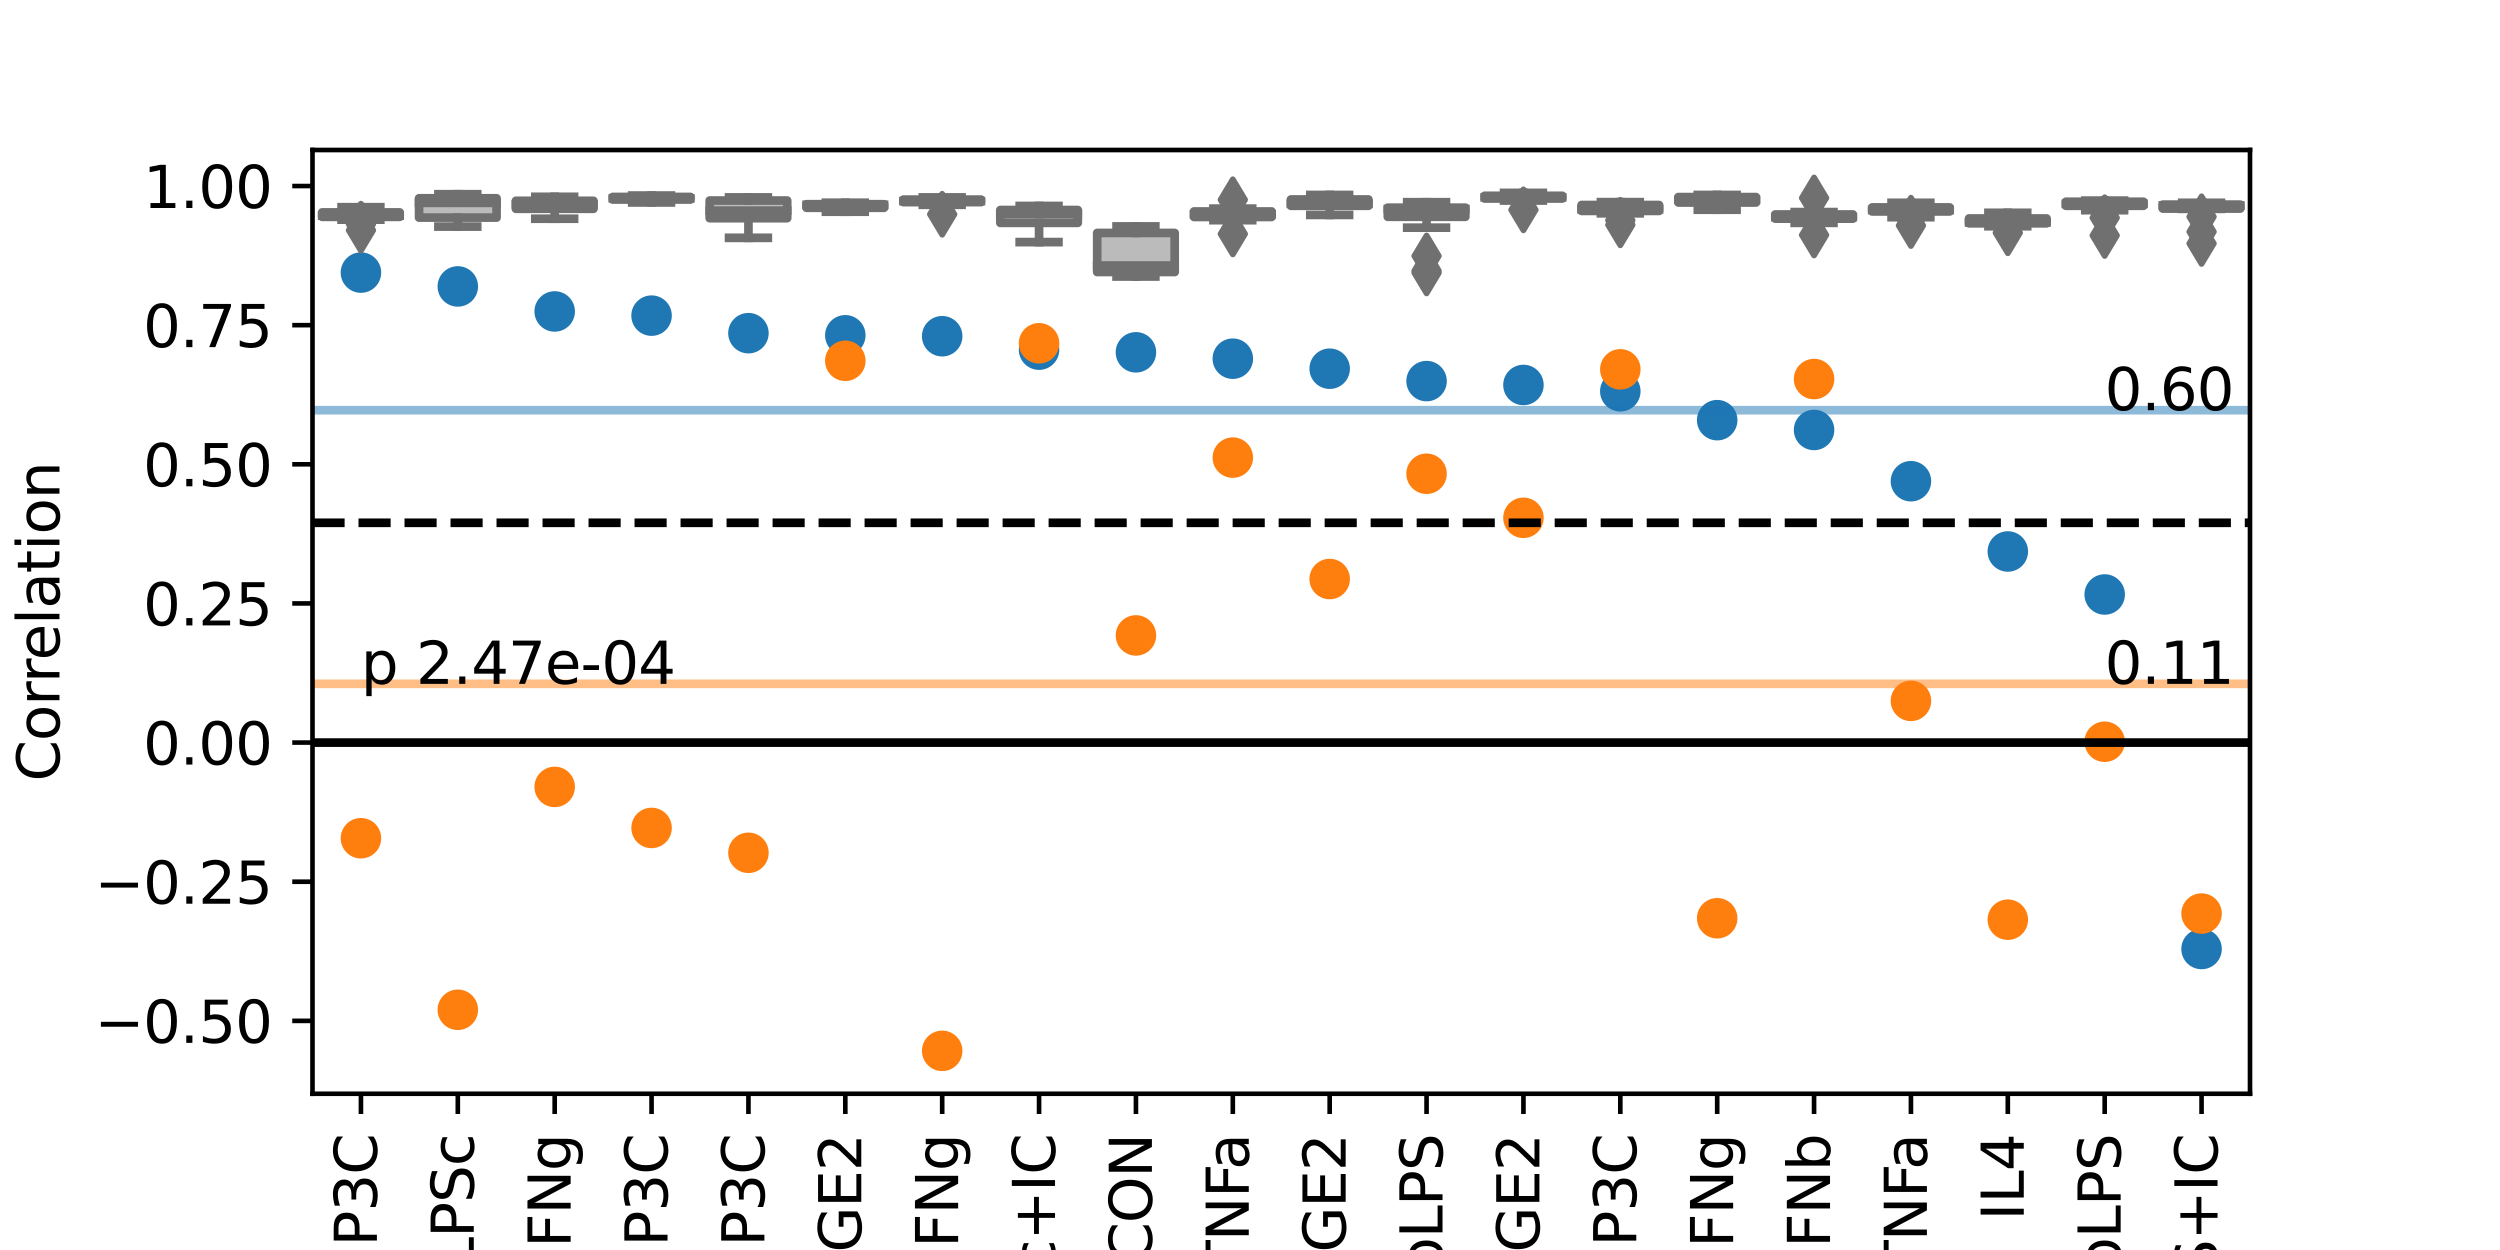 <?xml version="1.0" encoding="utf-8" standalone="no"?>
<!DOCTYPE svg PUBLIC "-//W3C//DTD SVG 1.1//EN"
  "http://www.w3.org/Graphics/SVG/1.1/DTD/svg11.dtd">
<svg height="216pt" version="1.1" viewBox="0 0 432 216" width="432pt" xmlns="http://www.w3.org/2000/svg" xmlns:xlink="http://www.w3.org/1999/xlink">
 <defs>
  <style type="text/css">*{stroke-linecap:butt;stroke-linejoin:round;}</style>
 </defs>
 <g id="figure_1">
  <g id="patch_1">
   <path d="M 0 216 
L 432 216 
L 432 0 
L 0 0 
z
" style="fill:#ffffff;"/>
  </g>
  <g id="axes_1">
   <g id="patch_2">
    <path d="M 54 189 
L 388.8 189 
L 388.8 25.92 
L 54 25.92 
z
" style="fill:#ffffff;"/>
   </g>
   <g id="patch_3">
    <path clip-path="url(#p36e2ac484d)" d="M 55.674 37.471 
L 69.066 37.471 
L 69.066 36.705 
L 55.674 36.705 
L 55.674 37.471 
z
" style="fill:#bbbbbb;stroke:#707070;stroke-linejoin:miter;stroke-width:1.5;"/>
   </g>
   <g id="patch_4">
    <path clip-path="url(#p36e2ac484d)" d="M 72.414 37.605 
L 85.806 37.605 
L 85.806 34.263 
L 72.414 34.263 
L 72.414 37.605 
z
" style="fill:#bbbbbb;stroke:#707070;stroke-linejoin:miter;stroke-width:1.5;"/>
   </g>
   <g id="patch_5">
    <path clip-path="url(#p36e2ac484d)" d="M 89.154 36.084 
L 102.546 36.084 
L 102.546 34.702 
L 89.154 34.702 
L 89.154 36.084 
z
" style="fill:#bbbbbb;stroke:#707070;stroke-linejoin:miter;stroke-width:1.5;"/>
   </g>
   <g id="patch_6">
    <path clip-path="url(#p36e2ac484d)" d="M 105.894 34.483 
L 119.286 34.483 
L 119.286 34.027 
L 105.894 34.027 
L 105.894 34.483 
z
" style="fill:#bbbbbb;stroke:#707070;stroke-linejoin:miter;stroke-width:1.5;"/>
   </g>
   <g id="patch_7">
    <path clip-path="url(#p36e2ac484d)" d="M 122.634 37.7 
L 136.026 37.7 
L 136.026 34.653 
L 122.634 34.653 
L 122.634 37.7 
z
" style="fill:#bbbbbb;stroke:#707070;stroke-linejoin:miter;stroke-width:1.5;"/>
   </g>
   <g id="patch_8">
    <path clip-path="url(#p36e2ac484d)" d="M 139.374 35.907 
L 152.766 35.907 
L 152.766 35.291 
L 139.374 35.291 
L 139.374 35.907 
z
" style="fill:#bbbbbb;stroke:#707070;stroke-linejoin:miter;stroke-width:1.5;"/>
   </g>
   <g id="patch_9">
    <path clip-path="url(#p36e2ac484d)" d="M 156.114 34.932 
L 169.506 34.932 
L 169.506 34.488 
L 156.114 34.488 
L 156.114 34.932 
z
" style="fill:#bbbbbb;stroke:#707070;stroke-linejoin:miter;stroke-width:1.5;"/>
   </g>
   <g id="patch_10">
    <path clip-path="url(#p36e2ac484d)" d="M 172.854 38.511 
L 186.246 38.511 
L 186.246 36.294 
L 172.854 36.294 
L 172.854 38.511 
z
" style="fill:#bbbbbb;stroke:#707070;stroke-linejoin:miter;stroke-width:1.5;"/>
   </g>
   <g id="patch_11">
    <path clip-path="url(#p36e2ac484d)" d="M 189.594 47.004 
L 202.986 47.004 
L 202.986 40.254 
L 189.594 40.254 
L 189.594 47.004 
z
" style="fill:#bbbbbb;stroke:#707070;stroke-linejoin:miter;stroke-width:1.5;"/>
   </g>
   <g id="patch_12">
    <path clip-path="url(#p36e2ac484d)" d="M 206.334 37.494 
L 219.726 37.494 
L 219.726 36.538 
L 206.334 36.538 
L 206.334 37.494 
z
" style="fill:#bbbbbb;stroke:#707070;stroke-linejoin:miter;stroke-width:1.5;"/>
   </g>
   <g id="patch_13">
    <path clip-path="url(#p36e2ac484d)" d="M 223.074 35.559 
L 236.466 35.559 
L 236.466 34.47 
L 223.074 34.47 
L 223.074 35.559 
z
" style="fill:#bbbbbb;stroke:#707070;stroke-linejoin:miter;stroke-width:1.5;"/>
   </g>
   <g id="patch_14">
    <path clip-path="url(#p36e2ac484d)" d="M 239.814 37.465 
L 253.206 37.465 
L 253.206 35.885 
L 239.814 35.885 
L 239.814 37.465 
z
" style="fill:#bbbbbb;stroke:#707070;stroke-linejoin:miter;stroke-width:1.5;"/>
   </g>
   <g id="patch_15">
    <path clip-path="url(#p36e2ac484d)" d="M 256.554 34.305 
L 269.946 34.305 
L 269.946 33.83 
L 256.554 33.83 
L 256.554 34.305 
z
" style="fill:#bbbbbb;stroke:#707070;stroke-linejoin:miter;stroke-width:1.5;"/>
   </g>
   <g id="patch_16">
    <path clip-path="url(#p36e2ac484d)" d="M 273.294 36.447 
L 286.686 36.447 
L 286.686 35.425 
L 273.294 35.425 
L 273.294 36.447 
z
" style="fill:#bbbbbb;stroke:#707070;stroke-linejoin:miter;stroke-width:1.5;"/>
   </g>
   <g id="patch_17">
    <path clip-path="url(#p36e2ac484d)" d="M 290.034 34.992 
L 303.426 34.992 
L 303.426 34.049 
L 290.034 34.049 
L 290.034 34.992 
z
" style="fill:#bbbbbb;stroke:#707070;stroke-linejoin:miter;stroke-width:1.5;"/>
   </g>
   <g id="patch_18">
    <path clip-path="url(#p36e2ac484d)" d="M 306.774 37.785 
L 320.166 37.785 
L 320.166 37.058 
L 306.774 37.058 
L 306.774 37.785 
z
" style="fill:#bbbbbb;stroke:#707070;stroke-linejoin:miter;stroke-width:1.5;"/>
   </g>
   <g id="patch_19">
    <path clip-path="url(#p36e2ac484d)" d="M 323.514 36.539 
L 336.906 36.539 
L 336.906 35.843 
L 323.514 35.843 
L 323.514 36.539 
z
" style="fill:#bbbbbb;stroke:#707070;stroke-linejoin:miter;stroke-width:1.5;"/>
   </g>
   <g id="patch_20">
    <path clip-path="url(#p36e2ac484d)" d="M 340.254 38.588 
L 353.646 38.588 
L 353.646 37.748 
L 340.254 37.748 
L 340.254 38.588 
z
" style="fill:#bbbbbb;stroke:#707070;stroke-linejoin:miter;stroke-width:1.5;"/>
   </g>
   <g id="patch_21">
    <path clip-path="url(#p36e2ac484d)" d="M 356.994 35.559 
L 370.386 35.559 
L 370.386 34.86 
L 356.994 34.86 
L 356.994 35.559 
z
" style="fill:#bbbbbb;stroke:#707070;stroke-linejoin:miter;stroke-width:1.5;"/>
   </g>
   <g id="patch_22">
    <path clip-path="url(#p36e2ac484d)" d="M 373.734 36.04 
L 387.126 36.04 
L 387.126 35.358 
L 373.734 35.358 
L 373.734 36.04 
z
" style="fill:#bbbbbb;stroke:#707070;stroke-linejoin:miter;stroke-width:1.5;"/>
   </g>
   <g id="PathCollection_1">
    <defs>
     <path d="M 0 3 
C 0.796 3 1.559 2.684 2.121 2.121 
C 2.684 1.559 3 0.796 3 0 
C 3 -0.796 2.684 -1.559 2.121 -2.121 
C 1.559 -2.684 0.796 -3 0 -3 
C -0.796 -3 -1.559 -2.684 -2.121 -2.121 
C -2.684 -1.559 -3 -0.796 -3 0 
C -3 0.796 -2.684 1.559 -2.121 2.121 
C -1.559 2.684 -0.796 3 0 3 
z
" id="m4f839b6d82" style="stroke:#1f77b4;"/>
    </defs>
    <g clip-path="url(#p36e2ac484d)">
     <use style="fill:#1f77b4;stroke:#1f77b4;" x="62.37" xlink:href="#m4f839b6d82" y="47.104"/>
     <use style="fill:#1f77b4;stroke:#1f77b4;" x="79.11" xlink:href="#m4f839b6d82" y="49.495"/>
     <use style="fill:#1f77b4;stroke:#1f77b4;" x="95.85" xlink:href="#m4f839b6d82" y="53.818"/>
     <use style="fill:#1f77b4;stroke:#1f77b4;" x="112.59" xlink:href="#m4f839b6d82" y="54.542"/>
     <use style="fill:#1f77b4;stroke:#1f77b4;" x="129.33" xlink:href="#m4f839b6d82" y="57.572"/>
     <use style="fill:#1f77b4;stroke:#1f77b4;" x="146.07" xlink:href="#m4f839b6d82" y="57.939"/>
     <use style="fill:#1f77b4;stroke:#1f77b4;" x="162.81" xlink:href="#m4f839b6d82" y="58.098"/>
     <use style="fill:#1f77b4;stroke:#1f77b4;" x="179.55" xlink:href="#m4f839b6d82" y="60.42"/>
     <use style="fill:#1f77b4;stroke:#1f77b4;" x="196.29" xlink:href="#m4f839b6d82" y="60.881"/>
     <use style="fill:#1f77b4;stroke:#1f77b4;" x="213.03" xlink:href="#m4f839b6d82" y="61.982"/>
     <use style="fill:#1f77b4;stroke:#1f77b4;" x="229.77" xlink:href="#m4f839b6d82" y="63.712"/>
     <use style="fill:#1f77b4;stroke:#1f77b4;" x="246.51" xlink:href="#m4f839b6d82" y="65.853"/>
     <use style="fill:#1f77b4;stroke:#1f77b4;" x="263.25" xlink:href="#m4f839b6d82" y="66.523"/>
     <use style="fill:#1f77b4;stroke:#1f77b4;" x="279.99" xlink:href="#m4f839b6d82" y="67.611"/>
     <use style="fill:#1f77b4;stroke:#1f77b4;" x="296.73" xlink:href="#m4f839b6d82" y="72.604"/>
     <use style="fill:#1f77b4;stroke:#1f77b4;" x="313.47" xlink:href="#m4f839b6d82" y="74.296"/>
     <use style="fill:#1f77b4;stroke:#1f77b4;" x="330.21" xlink:href="#m4f839b6d82" y="83.154"/>
     <use style="fill:#1f77b4;stroke:#1f77b4;" x="346.95" xlink:href="#m4f839b6d82" y="95.296"/>
     <use style="fill:#1f77b4;stroke:#1f77b4;" x="363.69" xlink:href="#m4f839b6d82" y="102.728"/>
     <use style="fill:#1f77b4;stroke:#1f77b4;" x="380.43" xlink:href="#m4f839b6d82" y="163.985"/>
    </g>
   </g>
   <g id="PathCollection_2">
    <defs>
     <path d="M 0 3 
C 0.796 3 1.559 2.684 2.121 2.121 
C 2.684 1.559 3 0.796 3 0 
C 3 -0.796 2.684 -1.559 2.121 -2.121 
C 1.559 -2.684 0.796 -3 0 -3 
C -0.796 -3 -1.559 -2.684 -2.121 -2.121 
C -2.684 -1.559 -3 -0.796 -3 0 
C -3 0.796 -2.684 1.559 -2.121 2.121 
C -1.559 2.684 -0.796 3 0 3 
z
" id="mad799a2f29" style="stroke:#ff7f0e;"/>
    </defs>
    <g clip-path="url(#p36e2ac484d)">
     <use style="fill:#ff7f0e;stroke:#ff7f0e;" x="62.37" xlink:href="#mad799a2f29" y="144.847"/>
     <use style="fill:#ff7f0e;stroke:#ff7f0e;" x="79.11" xlink:href="#mad799a2f29" y="174.489"/>
     <use style="fill:#ff7f0e;stroke:#ff7f0e;" x="95.85" xlink:href="#mad799a2f29" y="135.978"/>
     <use style="fill:#ff7f0e;stroke:#ff7f0e;" x="112.59" xlink:href="#mad799a2f29" y="143.067"/>
     <use style="fill:#ff7f0e;stroke:#ff7f0e;" x="129.33" xlink:href="#mad799a2f29" y="147.363"/>
     <use style="fill:#ff7f0e;stroke:#ff7f0e;" x="146.07" xlink:href="#mad799a2f29" y="62.347"/>
     <use style="fill:#ff7f0e;stroke:#ff7f0e;" x="162.81" xlink:href="#mad799a2f29" y="181.587"/>
     <use style="fill:#ff7f0e;stroke:#ff7f0e;" x="179.55" xlink:href="#mad799a2f29" y="59.317"/>
     <use style="fill:#ff7f0e;stroke:#ff7f0e;" x="196.29" xlink:href="#mad799a2f29" y="109.801"/>
     <use style="fill:#ff7f0e;stroke:#ff7f0e;" x="213.03" xlink:href="#mad799a2f29" y="79.077"/>
     <use style="fill:#ff7f0e;stroke:#ff7f0e;" x="229.77" xlink:href="#mad799a2f29" y="100.056"/>
     <use style="fill:#ff7f0e;stroke:#ff7f0e;" x="246.51" xlink:href="#mad799a2f29" y="81.864"/>
     <use style="fill:#ff7f0e;stroke:#ff7f0e;" x="263.25" xlink:href="#mad799a2f29" y="89.478"/>
     <use style="fill:#ff7f0e;stroke:#ff7f0e;" x="279.99" xlink:href="#mad799a2f29" y="63.821"/>
     <use style="fill:#ff7f0e;stroke:#ff7f0e;" x="296.73" xlink:href="#mad799a2f29" y="158.675"/>
     <use style="fill:#ff7f0e;stroke:#ff7f0e;" x="313.47" xlink:href="#mad799a2f29" y="65.502"/>
     <use style="fill:#ff7f0e;stroke:#ff7f0e;" x="330.21" xlink:href="#mad799a2f29" y="121.11"/>
     <use style="fill:#ff7f0e;stroke:#ff7f0e;" x="346.95" xlink:href="#mad799a2f29" y="158.923"/>
     <use style="fill:#ff7f0e;stroke:#ff7f0e;" x="363.69" xlink:href="#mad799a2f29" y="128.173"/>
     <use style="fill:#ff7f0e;stroke:#ff7f0e;" x="380.43" xlink:href="#mad799a2f29" y="157.864"/>
    </g>
   </g>
   <g id="matplotlib.axis_1">
    <g id="xtick_1">
     <g id="line2d_1">
      <defs>
       <path d="M 0 0 
L 0 3.5 
" id="m9150fcc9f9" style="stroke:#000000;stroke-width:0.8;"/>
      </defs>
      <g>
       <use style="stroke:#000000;stroke-width:0.8;" x="62.37" xlink:href="#m9150fcc9f9" y="189"/>
      </g>
     </g>
     <g id="text_1">
      <!-- P3C -->
      <g transform="translate(65.129 215.375)rotate(-90)scale(0.1 -0.1)">
       <defs>
        <path d="M 1259 4147 
L 1259 2394 
L 2053 2394 
Q 2494 2394 2734 2622 
Q 2975 2850 2975 3272 
Q 2975 3691 2734 3919 
Q 2494 4147 2053 4147 
L 1259 4147 
z
M 628 4666 
L 2053 4666 
Q 2838 4666 3239 4311 
Q 3641 3956 3641 3272 
Q 3641 2581 3239 2228 
Q 2838 1875 2053 1875 
L 1259 1875 
L 1259 0 
L 628 0 
L 628 4666 
z
" id="DejaVuSans-50" transform="scale(0.016)"/>
        <path d="M 2597 2516 
Q 3050 2419 3304 2112 
Q 3559 1806 3559 1356 
Q 3559 666 3084 287 
Q 2609 -91 1734 -91 
Q 1441 -91 1130 -33 
Q 819 25 488 141 
L 488 750 
Q 750 597 1062 519 
Q 1375 441 1716 441 
Q 2309 441 2620 675 
Q 2931 909 2931 1356 
Q 2931 1769 2642 2001 
Q 2353 2234 1838 2234 
L 1294 2234 
L 1294 2753 
L 1863 2753 
Q 2328 2753 2575 2939 
Q 2822 3125 2822 3475 
Q 2822 3834 2567 4026 
Q 2313 4219 1838 4219 
Q 1578 4219 1281 4162 
Q 984 4106 628 3988 
L 628 4550 
Q 988 4650 1302 4700 
Q 1616 4750 1894 4750 
Q 2613 4750 3031 4423 
Q 3450 4097 3450 3541 
Q 3450 3153 3228 2886 
Q 3006 2619 2597 2516 
z
" id="DejaVuSans-33" transform="scale(0.016)"/>
        <path d="M 4122 4306 
L 4122 3641 
Q 3803 3938 3442 4084 
Q 3081 4231 2675 4231 
Q 1875 4231 1450 3742 
Q 1025 3253 1025 2328 
Q 1025 1406 1450 917 
Q 1875 428 2675 428 
Q 3081 428 3442 575 
Q 3803 722 4122 1019 
L 4122 359 
Q 3791 134 3420 21 
Q 3050 -91 2638 -91 
Q 1578 -91 968 557 
Q 359 1206 359 2328 
Q 359 3453 968 4101 
Q 1578 4750 2638 4750 
Q 3056 4750 3426 4639 
Q 3797 4528 4122 4306 
z
" id="DejaVuSans-43" transform="scale(0.016)"/>
       </defs>
       <use xlink:href="#DejaVuSans-50"/>
       <use x="60.303" xlink:href="#DejaVuSans-33"/>
       <use x="123.926" xlink:href="#DejaVuSans-43"/>
      </g>
     </g>
    </g>
    <g id="xtick_2">
     <g id="line2d_2">
      <g>
       <use style="stroke:#000000;stroke-width:0.8;" x="79.11" xlink:href="#m9150fcc9f9" y="189"/>
      </g>
     </g>
     <g id="text_2">
      <!-- LPSc -->
      <g transform="translate(81.869 219.448)rotate(-90)scale(0.1 -0.1)">
       <defs>
        <path d="M 628 4666 
L 1259 4666 
L 1259 531 
L 3531 531 
L 3531 0 
L 628 0 
L 628 4666 
z
" id="DejaVuSans-4c" transform="scale(0.016)"/>
        <path d="M 3425 4513 
L 3425 3897 
Q 3066 4069 2747 4153 
Q 2428 4238 2131 4238 
Q 1616 4238 1336 4038 
Q 1056 3838 1056 3469 
Q 1056 3159 1242 3001 
Q 1428 2844 1947 2747 
L 2328 2669 
Q 3034 2534 3370 2195 
Q 3706 1856 3706 1288 
Q 3706 609 3251 259 
Q 2797 -91 1919 -91 
Q 1588 -91 1214 -16 
Q 841 59 441 206 
L 441 856 
Q 825 641 1194 531 
Q 1563 422 1919 422 
Q 2459 422 2753 634 
Q 3047 847 3047 1241 
Q 3047 1584 2836 1778 
Q 2625 1972 2144 2069 
L 1759 2144 
Q 1053 2284 737 2584 
Q 422 2884 422 3419 
Q 422 4038 858 4394 
Q 1294 4750 2059 4750 
Q 2388 4750 2728 4690 
Q 3069 4631 3425 4513 
z
" id="DejaVuSans-53" transform="scale(0.016)"/>
        <path d="M 3122 3366 
L 3122 2828 
Q 2878 2963 2633 3030 
Q 2388 3097 2138 3097 
Q 1578 3097 1268 2742 
Q 959 2388 959 1747 
Q 959 1106 1268 751 
Q 1578 397 2138 397 
Q 2388 397 2633 464 
Q 2878 531 3122 666 
L 3122 134 
Q 2881 22 2623 -34 
Q 2366 -91 2075 -91 
Q 1284 -91 818 406 
Q 353 903 353 1747 
Q 353 2603 823 3093 
Q 1294 3584 2113 3584 
Q 2378 3584 2631 3529 
Q 2884 3475 3122 3366 
z
" id="DejaVuSans-63" transform="scale(0.016)"/>
       </defs>
       <use xlink:href="#DejaVuSans-4c"/>
       <use x="55.713" xlink:href="#DejaVuSans-50"/>
       <use x="116.016" xlink:href="#DejaVuSans-53"/>
       <use x="179.492" xlink:href="#DejaVuSans-63"/>
      </g>
     </g>
    </g>
    <g id="xtick_3">
     <g id="line2d_3">
      <g>
       <use style="stroke:#000000;stroke-width:0.8;" x="95.85" xlink:href="#m9150fcc9f9" y="189"/>
      </g>
     </g>
     <g id="text_3">
      <!-- IFNb+TNFa+PGE2+P3C+IFNg -->
      <g transform="translate(98.609 344.972)rotate(-90)scale(0.1 -0.1)">
       <defs>
        <path d="M 628 4666 
L 1259 4666 
L 1259 0 
L 628 0 
L 628 4666 
z
" id="DejaVuSans-49" transform="scale(0.016)"/>
        <path d="M 628 4666 
L 3309 4666 
L 3309 4134 
L 1259 4134 
L 1259 2759 
L 3109 2759 
L 3109 2228 
L 1259 2228 
L 1259 0 
L 628 0 
L 628 4666 
z
" id="DejaVuSans-46" transform="scale(0.016)"/>
        <path d="M 628 4666 
L 1478 4666 
L 3547 763 
L 3547 4666 
L 4159 4666 
L 4159 0 
L 3309 0 
L 1241 3903 
L 1241 0 
L 628 0 
L 628 4666 
z
" id="DejaVuSans-4e" transform="scale(0.016)"/>
        <path d="M 3116 1747 
Q 3116 2381 2855 2742 
Q 2594 3103 2138 3103 
Q 1681 3103 1420 2742 
Q 1159 2381 1159 1747 
Q 1159 1113 1420 752 
Q 1681 391 2138 391 
Q 2594 391 2855 752 
Q 3116 1113 3116 1747 
z
M 1159 2969 
Q 1341 3281 1617 3432 
Q 1894 3584 2278 3584 
Q 2916 3584 3314 3078 
Q 3713 2572 3713 1747 
Q 3713 922 3314 415 
Q 2916 -91 2278 -91 
Q 1894 -91 1617 61 
Q 1341 213 1159 525 
L 1159 0 
L 581 0 
L 581 4863 
L 1159 4863 
L 1159 2969 
z
" id="DejaVuSans-62" transform="scale(0.016)"/>
        <path d="M 2944 4013 
L 2944 2272 
L 4684 2272 
L 4684 1741 
L 2944 1741 
L 2944 0 
L 2419 0 
L 2419 1741 
L 678 1741 
L 678 2272 
L 2419 2272 
L 2419 4013 
L 2944 4013 
z
" id="DejaVuSans-2b" transform="scale(0.016)"/>
        <path d="M -19 4666 
L 3928 4666 
L 3928 4134 
L 2272 4134 
L 2272 0 
L 1638 0 
L 1638 4134 
L -19 4134 
L -19 4666 
z
" id="DejaVuSans-54" transform="scale(0.016)"/>
        <path d="M 2194 1759 
Q 1497 1759 1228 1600 
Q 959 1441 959 1056 
Q 959 750 1161 570 
Q 1363 391 1709 391 
Q 2188 391 2477 730 
Q 2766 1069 2766 1631 
L 2766 1759 
L 2194 1759 
z
M 3341 1997 
L 3341 0 
L 2766 0 
L 2766 531 
Q 2569 213 2275 61 
Q 1981 -91 1556 -91 
Q 1019 -91 701 211 
Q 384 513 384 1019 
Q 384 1609 779 1909 
Q 1175 2209 1959 2209 
L 2766 2209 
L 2766 2266 
Q 2766 2663 2505 2880 
Q 2244 3097 1772 3097 
Q 1472 3097 1187 3025 
Q 903 2953 641 2809 
L 641 3341 
Q 956 3463 1253 3523 
Q 1550 3584 1831 3584 
Q 2591 3584 2966 3190 
Q 3341 2797 3341 1997 
z
" id="DejaVuSans-61" transform="scale(0.016)"/>
        <path d="M 3809 666 
L 3809 1919 
L 2778 1919 
L 2778 2438 
L 4434 2438 
L 4434 434 
Q 4069 175 3628 42 
Q 3188 -91 2688 -91 
Q 1594 -91 976 548 
Q 359 1188 359 2328 
Q 359 3472 976 4111 
Q 1594 4750 2688 4750 
Q 3144 4750 3555 4637 
Q 3966 4525 4313 4306 
L 4313 3634 
Q 3963 3931 3569 4081 
Q 3175 4231 2741 4231 
Q 1884 4231 1454 3753 
Q 1025 3275 1025 2328 
Q 1025 1384 1454 906 
Q 1884 428 2741 428 
Q 3075 428 3337 486 
Q 3600 544 3809 666 
z
" id="DejaVuSans-47" transform="scale(0.016)"/>
        <path d="M 628 4666 
L 3578 4666 
L 3578 4134 
L 1259 4134 
L 1259 2753 
L 3481 2753 
L 3481 2222 
L 1259 2222 
L 1259 531 
L 3634 531 
L 3634 0 
L 628 0 
L 628 4666 
z
" id="DejaVuSans-45" transform="scale(0.016)"/>
        <path d="M 1228 531 
L 3431 531 
L 3431 0 
L 469 0 
L 469 531 
Q 828 903 1448 1529 
Q 2069 2156 2228 2338 
Q 2531 2678 2651 2914 
Q 2772 3150 2772 3378 
Q 2772 3750 2511 3984 
Q 2250 4219 1831 4219 
Q 1534 4219 1204 4116 
Q 875 4013 500 3803 
L 500 4441 
Q 881 4594 1212 4672 
Q 1544 4750 1819 4750 
Q 2544 4750 2975 4387 
Q 3406 4025 3406 3419 
Q 3406 3131 3298 2873 
Q 3191 2616 2906 2266 
Q 2828 2175 2409 1742 
Q 1991 1309 1228 531 
z
" id="DejaVuSans-32" transform="scale(0.016)"/>
        <path d="M 2906 1791 
Q 2906 2416 2648 2759 
Q 2391 3103 1925 3103 
Q 1463 3103 1205 2759 
Q 947 2416 947 1791 
Q 947 1169 1205 825 
Q 1463 481 1925 481 
Q 2391 481 2648 825 
Q 2906 1169 2906 1791 
z
M 3481 434 
Q 3481 -459 3084 -895 
Q 2688 -1331 1869 -1331 
Q 1566 -1331 1297 -1286 
Q 1028 -1241 775 -1147 
L 775 -588 
Q 1028 -725 1275 -790 
Q 1522 -856 1778 -856 
Q 2344 -856 2625 -561 
Q 2906 -266 2906 331 
L 2906 616 
Q 2728 306 2450 153 
Q 2172 0 1784 0 
Q 1141 0 747 490 
Q 353 981 353 1791 
Q 353 2603 747 3093 
Q 1141 3584 1784 3584 
Q 2172 3584 2450 3431 
Q 2728 3278 2906 2969 
L 2906 3500 
L 3481 3500 
L 3481 434 
z
" id="DejaVuSans-67" transform="scale(0.016)"/>
       </defs>
       <use xlink:href="#DejaVuSans-49"/>
       <use x="29.492" xlink:href="#DejaVuSans-46"/>
       <use x="87.012" xlink:href="#DejaVuSans-4e"/>
       <use x="161.816" xlink:href="#DejaVuSans-62"/>
       <use x="225.293" xlink:href="#DejaVuSans-2b"/>
       <use x="309.082" xlink:href="#DejaVuSans-54"/>
       <use x="370.166" xlink:href="#DejaVuSans-4e"/>
       <use x="444.971" xlink:href="#DejaVuSans-46"/>
       <use x="493.365" xlink:href="#DejaVuSans-61"/>
       <use x="554.645" xlink:href="#DejaVuSans-2b"/>
       <use x="638.434" xlink:href="#DejaVuSans-50"/>
       <use x="698.736" xlink:href="#DejaVuSans-47"/>
       <use x="776.227" xlink:href="#DejaVuSans-45"/>
       <use x="839.41" xlink:href="#DejaVuSans-32"/>
       <use x="903.033" xlink:href="#DejaVuSans-2b"/>
       <use x="986.822" xlink:href="#DejaVuSans-50"/>
       <use x="1047.125" xlink:href="#DejaVuSans-33"/>
       <use x="1110.748" xlink:href="#DejaVuSans-43"/>
       <use x="1180.572" xlink:href="#DejaVuSans-2b"/>
       <use x="1264.361" xlink:href="#DejaVuSans-49"/>
       <use x="1293.854" xlink:href="#DejaVuSans-46"/>
       <use x="1351.373" xlink:href="#DejaVuSans-4e"/>
       <use x="1426.178" xlink:href="#DejaVuSans-67"/>
      </g>
     </g>
    </g>
    <g id="xtick_4">
     <g id="line2d_4">
      <g>
       <use style="stroke:#000000;stroke-width:0.8;" x="112.59" xlink:href="#m9150fcc9f9" y="189"/>
      </g>
     </g>
     <g id="text_4">
      <!-- TNFa+PGE2+P3C -->
      <g transform="translate(115.349 283.15)rotate(-90)scale(0.1 -0.1)">
       <use xlink:href="#DejaVuSans-54"/>
       <use x="61.084" xlink:href="#DejaVuSans-4e"/>
       <use x="135.889" xlink:href="#DejaVuSans-46"/>
       <use x="184.283" xlink:href="#DejaVuSans-61"/>
       <use x="245.562" xlink:href="#DejaVuSans-2b"/>
       <use x="329.352" xlink:href="#DejaVuSans-50"/>
       <use x="389.654" xlink:href="#DejaVuSans-47"/>
       <use x="467.145" xlink:href="#DejaVuSans-45"/>
       <use x="530.328" xlink:href="#DejaVuSans-32"/>
       <use x="593.951" xlink:href="#DejaVuSans-2b"/>
       <use x="677.74" xlink:href="#DejaVuSans-50"/>
       <use x="738.043" xlink:href="#DejaVuSans-33"/>
       <use x="801.666" xlink:href="#DejaVuSans-43"/>
      </g>
     </g>
    </g>
    <g id="xtick_5">
     <g id="line2d_5">
      <g>
       <use style="stroke:#000000;stroke-width:0.8;" x="129.33" xlink:href="#m9150fcc9f9" y="189"/>
      </g>
     </g>
     <g id="text_5">
      <!-- IFNb+TNFa+PGE2+P3C -->
      <g transform="translate(132.089 314.061)rotate(-90)scale(0.1 -0.1)">
       <use xlink:href="#DejaVuSans-49"/>
       <use x="29.492" xlink:href="#DejaVuSans-46"/>
       <use x="87.012" xlink:href="#DejaVuSans-4e"/>
       <use x="161.816" xlink:href="#DejaVuSans-62"/>
       <use x="225.293" xlink:href="#DejaVuSans-2b"/>
       <use x="309.082" xlink:href="#DejaVuSans-54"/>
       <use x="370.166" xlink:href="#DejaVuSans-4e"/>
       <use x="444.971" xlink:href="#DejaVuSans-46"/>
       <use x="493.365" xlink:href="#DejaVuSans-61"/>
       <use x="554.645" xlink:href="#DejaVuSans-2b"/>
       <use x="638.434" xlink:href="#DejaVuSans-50"/>
       <use x="698.736" xlink:href="#DejaVuSans-47"/>
       <use x="776.227" xlink:href="#DejaVuSans-45"/>
       <use x="839.41" xlink:href="#DejaVuSans-32"/>
       <use x="903.033" xlink:href="#DejaVuSans-2b"/>
       <use x="986.822" xlink:href="#DejaVuSans-50"/>
       <use x="1047.125" xlink:href="#DejaVuSans-33"/>
       <use x="1110.748" xlink:href="#DejaVuSans-43"/>
      </g>
     </g>
    </g>
    <g id="xtick_6">
     <g id="line2d_6">
      <g>
       <use style="stroke:#000000;stroke-width:0.8;" x="146.07" xlink:href="#m9150fcc9f9" y="189"/>
      </g>
     </g>
     <g id="text_6">
      <!-- TNFa+PGE2 -->
      <g transform="translate(148.829 255.395)rotate(-90)scale(0.1 -0.1)">
       <use xlink:href="#DejaVuSans-54"/>
       <use x="61.084" xlink:href="#DejaVuSans-4e"/>
       <use x="135.889" xlink:href="#DejaVuSans-46"/>
       <use x="184.283" xlink:href="#DejaVuSans-61"/>
       <use x="245.562" xlink:href="#DejaVuSans-2b"/>
       <use x="329.352" xlink:href="#DejaVuSans-50"/>
       <use x="389.654" xlink:href="#DejaVuSans-47"/>
       <use x="467.145" xlink:href="#DejaVuSans-45"/>
       <use x="530.328" xlink:href="#DejaVuSans-32"/>
      </g>
     </g>
    </g>
    <g id="xtick_7">
     <g id="line2d_7">
      <g>
       <use style="stroke:#000000;stroke-width:0.8;" x="162.81" xlink:href="#m9150fcc9f9" y="189"/>
      </g>
     </g>
     <g id="text_7">
      <!-- upLPS+IFNg -->
      <g transform="translate(165.569 257.547)rotate(-90)scale(0.1 -0.1)">
       <defs>
        <path d="M 544 1381 
L 544 3500 
L 1119 3500 
L 1119 1403 
Q 1119 906 1312 657 
Q 1506 409 1894 409 
Q 2359 409 2629 706 
Q 2900 1003 2900 1516 
L 2900 3500 
L 3475 3500 
L 3475 0 
L 2900 0 
L 2900 538 
Q 2691 219 2414 64 
Q 2138 -91 1772 -91 
Q 1169 -91 856 284 
Q 544 659 544 1381 
z
M 1991 3584 
L 1991 3584 
z
" id="DejaVuSans-75" transform="scale(0.016)"/>
        <path d="M 1159 525 
L 1159 -1331 
L 581 -1331 
L 581 3500 
L 1159 3500 
L 1159 2969 
Q 1341 3281 1617 3432 
Q 1894 3584 2278 3584 
Q 2916 3584 3314 3078 
Q 3713 2572 3713 1747 
Q 3713 922 3314 415 
Q 2916 -91 2278 -91 
Q 1894 -91 1617 61 
Q 1341 213 1159 525 
z
M 3116 1747 
Q 3116 2381 2855 2742 
Q 2594 3103 2138 3103 
Q 1681 3103 1420 2742 
Q 1159 2381 1159 1747 
Q 1159 1113 1420 752 
Q 1681 391 2138 391 
Q 2594 391 2855 752 
Q 3116 1113 3116 1747 
z
" id="DejaVuSans-70" transform="scale(0.016)"/>
       </defs>
       <use xlink:href="#DejaVuSans-75"/>
       <use x="63.379" xlink:href="#DejaVuSans-70"/>
       <use x="126.855" xlink:href="#DejaVuSans-4c"/>
       <use x="182.568" xlink:href="#DejaVuSans-50"/>
       <use x="242.871" xlink:href="#DejaVuSans-53"/>
       <use x="306.348" xlink:href="#DejaVuSans-2b"/>
       <use x="390.137" xlink:href="#DejaVuSans-49"/>
       <use x="419.629" xlink:href="#DejaVuSans-46"/>
       <use x="477.148" xlink:href="#DejaVuSans-4e"/>
       <use x="551.953" xlink:href="#DejaVuSans-67"/>
      </g>
     </g>
    </g>
    <g id="xtick_8">
     <g id="line2d_8">
      <g>
       <use style="stroke:#000000;stroke-width:0.8;" x="179.55" xlink:href="#m9150fcc9f9" y="189"/>
      </g>
     </g>
     <g id="text_8">
      <!-- LPSc+IC -->
      <g transform="translate(182.309 237.761)rotate(-90)scale(0.1 -0.1)">
       <use xlink:href="#DejaVuSans-4c"/>
       <use x="55.713" xlink:href="#DejaVuSans-50"/>
       <use x="116.016" xlink:href="#DejaVuSans-53"/>
       <use x="179.492" xlink:href="#DejaVuSans-63"/>
       <use x="234.473" xlink:href="#DejaVuSans-2b"/>
       <use x="318.262" xlink:href="#DejaVuSans-49"/>
       <use x="347.754" xlink:href="#DejaVuSans-43"/>
      </g>
     </g>
    </g>
    <g id="xtick_9">
     <g id="line2d_9">
      <g>
       <use style="stroke:#000000;stroke-width:0.8;" x="196.29" xlink:href="#m9150fcc9f9" y="189"/>
      </g>
     </g>
     <g id="text_9">
      <!-- CON -->
      <g transform="translate(199.049 218.336)rotate(-90)scale(0.1 -0.1)">
       <defs>
        <path d="M 2522 4238 
Q 1834 4238 1429 3725 
Q 1025 3213 1025 2328 
Q 1025 1447 1429 934 
Q 1834 422 2522 422 
Q 3209 422 3611 934 
Q 4013 1447 4013 2328 
Q 4013 3213 3611 3725 
Q 3209 4238 2522 4238 
z
M 2522 4750 
Q 3503 4750 4090 4092 
Q 4678 3434 4678 2328 
Q 4678 1225 4090 567 
Q 3503 -91 2522 -91 
Q 1538 -91 948 565 
Q 359 1222 359 2328 
Q 359 3434 948 4092 
Q 1538 4750 2522 4750 
z
" id="DejaVuSans-4f" transform="scale(0.016)"/>
       </defs>
       <use xlink:href="#DejaVuSans-43"/>
       <use x="69.824" xlink:href="#DejaVuSans-4f"/>
       <use x="148.535" xlink:href="#DejaVuSans-4e"/>
      </g>
     </g>
    </g>
    <g id="xtick_10">
     <g id="line2d_10">
      <g>
       <use style="stroke:#000000;stroke-width:0.8;" x="213.03" xlink:href="#m9150fcc9f9" y="189"/>
      </g>
     </g>
     <g id="text_10">
      <!-- IFNg+TNFa -->
      <g transform="translate(215.789 251.467)rotate(-90)scale(0.1 -0.1)">
       <use xlink:href="#DejaVuSans-49"/>
       <use x="29.492" xlink:href="#DejaVuSans-46"/>
       <use x="87.012" xlink:href="#DejaVuSans-4e"/>
       <use x="161.816" xlink:href="#DejaVuSans-67"/>
       <use x="225.293" xlink:href="#DejaVuSans-2b"/>
       <use x="309.082" xlink:href="#DejaVuSans-54"/>
       <use x="370.166" xlink:href="#DejaVuSans-4e"/>
       <use x="444.971" xlink:href="#DejaVuSans-46"/>
       <use x="493.365" xlink:href="#DejaVuSans-61"/>
      </g>
     </g>
    </g>
    <g id="xtick_11">
     <g id="line2d_11">
      <g>
       <use style="stroke:#000000;stroke-width:0.8;" x="229.77" xlink:href="#m9150fcc9f9" y="189"/>
      </g>
     </g>
     <g id="text_11">
      <!-- PGE2 -->
      <g transform="translate(232.529 222.459)rotate(-90)scale(0.1 -0.1)">
       <use xlink:href="#DejaVuSans-50"/>
       <use x="60.303" xlink:href="#DejaVuSans-47"/>
       <use x="137.793" xlink:href="#DejaVuSans-45"/>
       <use x="200.977" xlink:href="#DejaVuSans-32"/>
      </g>
     </g>
    </g>
    <g id="xtick_12">
     <g id="line2d_12">
      <g>
       <use style="stroke:#000000;stroke-width:0.8;" x="246.51" xlink:href="#m9150fcc9f9" y="189"/>
      </g>
     </g>
     <g id="text_12">
      <!-- upLPS -->
      <g transform="translate(249.269 226.636)rotate(-90)scale(0.1 -0.1)">
       <use xlink:href="#DejaVuSans-75"/>
       <use x="63.379" xlink:href="#DejaVuSans-70"/>
       <use x="126.855" xlink:href="#DejaVuSans-4c"/>
       <use x="182.568" xlink:href="#DejaVuSans-50"/>
       <use x="242.871" xlink:href="#DejaVuSans-53"/>
      </g>
     </g>
    </g>
    <g id="xtick_13">
     <g id="line2d_13">
      <g>
       <use style="stroke:#000000;stroke-width:0.8;" x="263.25" xlink:href="#m9150fcc9f9" y="189"/>
      </g>
     </g>
     <g id="text_13">
      <!-- P3C+PGE2 -->
      <g transform="translate(266.009 250.214)rotate(-90)scale(0.1 -0.1)">
       <use xlink:href="#DejaVuSans-50"/>
       <use x="60.303" xlink:href="#DejaVuSans-33"/>
       <use x="123.926" xlink:href="#DejaVuSans-43"/>
       <use x="193.75" xlink:href="#DejaVuSans-2b"/>
       <use x="277.539" xlink:href="#DejaVuSans-50"/>
       <use x="337.842" xlink:href="#DejaVuSans-47"/>
       <use x="415.332" xlink:href="#DejaVuSans-45"/>
       <use x="478.516" xlink:href="#DejaVuSans-32"/>
      </g>
     </g>
    </g>
    <g id="xtick_14">
     <g id="line2d_14">
      <g>
       <use style="stroke:#000000;stroke-width:0.8;" x="279.99" xlink:href="#m9150fcc9f9" y="189"/>
      </g>
     </g>
     <g id="text_14">
      <!-- TNFa+P3C -->
      <g transform="translate(282.749 248.311)rotate(-90)scale(0.1 -0.1)">
       <use xlink:href="#DejaVuSans-54"/>
       <use x="61.084" xlink:href="#DejaVuSans-4e"/>
       <use x="135.889" xlink:href="#DejaVuSans-46"/>
       <use x="184.283" xlink:href="#DejaVuSans-61"/>
       <use x="245.562" xlink:href="#DejaVuSans-2b"/>
       <use x="329.352" xlink:href="#DejaVuSans-50"/>
       <use x="389.654" xlink:href="#DejaVuSans-33"/>
       <use x="453.277" xlink:href="#DejaVuSans-43"/>
      </g>
     </g>
    </g>
    <g id="xtick_15">
     <g id="line2d_15">
      <g>
       <use style="stroke:#000000;stroke-width:0.8;" x="296.73" xlink:href="#m9150fcc9f9" y="189"/>
      </g>
     </g>
     <g id="text_15">
      <!-- IFNg -->
      <g transform="translate(299.489 218.531)rotate(-90)scale(0.1 -0.1)">
       <use xlink:href="#DejaVuSans-49"/>
       <use x="29.492" xlink:href="#DejaVuSans-46"/>
       <use x="87.012" xlink:href="#DejaVuSans-4e"/>
       <use x="161.816" xlink:href="#DejaVuSans-67"/>
      </g>
     </g>
    </g>
    <g id="xtick_16">
     <g id="line2d_16">
      <g>
       <use style="stroke:#000000;stroke-width:0.8;" x="313.47" xlink:href="#m9150fcc9f9" y="189"/>
      </g>
     </g>
     <g id="text_16">
      <!-- IFNb -->
      <g transform="translate(316.229 218.531)rotate(-90)scale(0.1 -0.1)">
       <use xlink:href="#DejaVuSans-49"/>
       <use x="29.492" xlink:href="#DejaVuSans-46"/>
       <use x="87.012" xlink:href="#DejaVuSans-4e"/>
       <use x="161.816" xlink:href="#DejaVuSans-62"/>
      </g>
     </g>
    </g>
    <g id="xtick_17">
     <g id="line2d_17">
      <g>
       <use style="stroke:#000000;stroke-width:0.8;" x="330.21" xlink:href="#m9150fcc9f9" y="189"/>
      </g>
     </g>
     <g id="text_17">
      <!-- TNFa -->
      <g transform="translate(332.969 220.556)rotate(-90)scale(0.1 -0.1)">
       <use xlink:href="#DejaVuSans-54"/>
       <use x="61.084" xlink:href="#DejaVuSans-4e"/>
       <use x="135.889" xlink:href="#DejaVuSans-46"/>
       <use x="184.283" xlink:href="#DejaVuSans-61"/>
      </g>
     </g>
    </g>
    <g id="xtick_18">
     <g id="line2d_18">
      <g>
       <use style="stroke:#000000;stroke-width:0.8;" x="346.95" xlink:href="#m9150fcc9f9" y="189"/>
      </g>
     </g>
     <g id="text_18">
      <!-- IL4 -->
      <g transform="translate(349.709 210.884)rotate(-90)scale(0.1 -0.1)">
       <defs>
        <path d="M 2419 4116 
L 825 1625 
L 2419 1625 
L 2419 4116 
z
M 2253 4666 
L 3047 4666 
L 3047 1625 
L 3713 1625 
L 3713 1100 
L 3047 1100 
L 3047 0 
L 2419 0 
L 2419 1100 
L 313 1100 
L 313 1709 
L 2253 4666 
z
" id="DejaVuSans-34" transform="scale(0.016)"/>
       </defs>
       <use xlink:href="#DejaVuSans-49"/>
       <use x="29.492" xlink:href="#DejaVuSans-4c"/>
       <use x="85.205" xlink:href="#DejaVuSans-34"/>
      </g>
     </g>
    </g>
    <g id="xtick_19">
     <g id="line2d_19">
      <g>
       <use style="stroke:#000000;stroke-width:0.8;" x="363.69" xlink:href="#m9150fcc9f9" y="189"/>
      </g>
     </g>
     <g id="text_19">
      <!-- IL4+upLPS -->
      <g transform="translate(366.449 249.9)rotate(-90)scale(0.1 -0.1)">
       <use xlink:href="#DejaVuSans-49"/>
       <use x="29.492" xlink:href="#DejaVuSans-4c"/>
       <use x="85.205" xlink:href="#DejaVuSans-34"/>
       <use x="148.828" xlink:href="#DejaVuSans-2b"/>
       <use x="232.617" xlink:href="#DejaVuSans-75"/>
       <use x="295.996" xlink:href="#DejaVuSans-70"/>
       <use x="359.473" xlink:href="#DejaVuSans-4c"/>
       <use x="415.186" xlink:href="#DejaVuSans-50"/>
       <use x="475.488" xlink:href="#DejaVuSans-53"/>
      </g>
     </g>
    </g>
    <g id="xtick_20">
     <g id="line2d_20">
      <g>
       <use style="stroke:#000000;stroke-width:0.8;" x="380.43" xlink:href="#m9150fcc9f9" y="189"/>
      </g>
     </g>
     <g id="text_20">
      <!-- upLPS+IC -->
      <g transform="translate(383.189 244.948)rotate(-90)scale(0.1 -0.1)">
       <use xlink:href="#DejaVuSans-75"/>
       <use x="63.379" xlink:href="#DejaVuSans-70"/>
       <use x="126.855" xlink:href="#DejaVuSans-4c"/>
       <use x="182.568" xlink:href="#DejaVuSans-50"/>
       <use x="242.871" xlink:href="#DejaVuSans-53"/>
       <use x="306.348" xlink:href="#DejaVuSans-2b"/>
       <use x="390.137" xlink:href="#DejaVuSans-49"/>
       <use x="419.629" xlink:href="#DejaVuSans-43"/>
      </g>
     </g>
    </g>
   </g>
   <g id="matplotlib.axis_2">
    <g id="ytick_1">
     <g id="line2d_21">
      <defs>
       <path d="M 0 0 
L -3.5 0 
" id="mec6fec6703" style="stroke:#000000;stroke-width:0.8;"/>
      </defs>
      <g>
       <use style="stroke:#000000;stroke-width:0.8;" x="54" xlink:href="#mec6fec6703" y="176.405"/>
      </g>
     </g>
     <g id="text_21">
      <!-- −0.50 -->
      <g transform="translate(16.355 180.205)scale(0.1 -0.1)">
       <defs>
        <path d="M 678 2272 
L 4684 2272 
L 4684 1741 
L 678 1741 
L 678 2272 
z
" id="DejaVuSans-2212" transform="scale(0.016)"/>
        <path d="M 2034 4250 
Q 1547 4250 1301 3770 
Q 1056 3291 1056 2328 
Q 1056 1369 1301 889 
Q 1547 409 2034 409 
Q 2525 409 2770 889 
Q 3016 1369 3016 2328 
Q 3016 3291 2770 3770 
Q 2525 4250 2034 4250 
z
M 2034 4750 
Q 2819 4750 3233 4129 
Q 3647 3509 3647 2328 
Q 3647 1150 3233 529 
Q 2819 -91 2034 -91 
Q 1250 -91 836 529 
Q 422 1150 422 2328 
Q 422 3509 836 4129 
Q 1250 4750 2034 4750 
z
" id="DejaVuSans-30" transform="scale(0.016)"/>
        <path d="M 684 794 
L 1344 794 
L 1344 0 
L 684 0 
L 684 794 
z
" id="DejaVuSans-2e" transform="scale(0.016)"/>
        <path d="M 691 4666 
L 3169 4666 
L 3169 4134 
L 1269 4134 
L 1269 2991 
Q 1406 3038 1543 3061 
Q 1681 3084 1819 3084 
Q 2600 3084 3056 2656 
Q 3513 2228 3513 1497 
Q 3513 744 3044 326 
Q 2575 -91 1722 -91 
Q 1428 -91 1123 -41 
Q 819 9 494 109 
L 494 744 
Q 775 591 1075 516 
Q 1375 441 1709 441 
Q 2250 441 2565 725 
Q 2881 1009 2881 1497 
Q 2881 1984 2565 2268 
Q 2250 2553 1709 2553 
Q 1456 2553 1204 2497 
Q 953 2441 691 2322 
L 691 4666 
z
" id="DejaVuSans-35" transform="scale(0.016)"/>
       </defs>
       <use xlink:href="#DejaVuSans-2212"/>
       <use x="83.789" xlink:href="#DejaVuSans-30"/>
       <use x="147.412" xlink:href="#DejaVuSans-2e"/>
       <use x="179.199" xlink:href="#DejaVuSans-35"/>
       <use x="242.822" xlink:href="#DejaVuSans-30"/>
      </g>
     </g>
    </g>
    <g id="ytick_2">
     <g id="line2d_22">
      <g>
       <use style="stroke:#000000;stroke-width:0.8;" x="54" xlink:href="#mec6fec6703" y="152.362"/>
      </g>
     </g>
     <g id="text_22">
      <!-- −0.25 -->
      <g transform="translate(16.355 156.161)scale(0.1 -0.1)">
       <use xlink:href="#DejaVuSans-2212"/>
       <use x="83.789" xlink:href="#DejaVuSans-30"/>
       <use x="147.412" xlink:href="#DejaVuSans-2e"/>
       <use x="179.199" xlink:href="#DejaVuSans-32"/>
       <use x="242.822" xlink:href="#DejaVuSans-35"/>
      </g>
     </g>
    </g>
    <g id="ytick_3">
     <g id="line2d_23">
      <g>
       <use style="stroke:#000000;stroke-width:0.8;" x="54" xlink:href="#mec6fec6703" y="128.318"/>
      </g>
     </g>
     <g id="text_23">
      <!-- 0.00 -->
      <g transform="translate(24.734 132.118)scale(0.1 -0.1)">
       <use xlink:href="#DejaVuSans-30"/>
       <use x="63.623" xlink:href="#DejaVuSans-2e"/>
       <use x="95.41" xlink:href="#DejaVuSans-30"/>
       <use x="159.033" xlink:href="#DejaVuSans-30"/>
      </g>
     </g>
    </g>
    <g id="ytick_4">
     <g id="line2d_24">
      <g>
       <use style="stroke:#000000;stroke-width:0.8;" x="54" xlink:href="#mec6fec6703" y="104.275"/>
      </g>
     </g>
     <g id="text_24">
      <!-- 0.25 -->
      <g transform="translate(24.734 108.074)scale(0.1 -0.1)">
       <use xlink:href="#DejaVuSans-30"/>
       <use x="63.623" xlink:href="#DejaVuSans-2e"/>
       <use x="95.41" xlink:href="#DejaVuSans-32"/>
       <use x="159.033" xlink:href="#DejaVuSans-35"/>
      </g>
     </g>
    </g>
    <g id="ytick_5">
     <g id="line2d_25">
      <g>
       <use style="stroke:#000000;stroke-width:0.8;" x="54" xlink:href="#mec6fec6703" y="80.231"/>
      </g>
     </g>
     <g id="text_25">
      <!-- 0.50 -->
      <g transform="translate(24.734 84.031)scale(0.1 -0.1)">
       <use xlink:href="#DejaVuSans-30"/>
       <use x="63.623" xlink:href="#DejaVuSans-2e"/>
       <use x="95.41" xlink:href="#DejaVuSans-35"/>
       <use x="159.033" xlink:href="#DejaVuSans-30"/>
      </g>
     </g>
    </g>
    <g id="ytick_6">
     <g id="line2d_26">
      <g>
       <use style="stroke:#000000;stroke-width:0.8;" x="54" xlink:href="#mec6fec6703" y="56.188"/>
      </g>
     </g>
     <g id="text_26">
      <!-- 0.75 -->
      <g transform="translate(24.734 59.987)scale(0.1 -0.1)">
       <defs>
        <path d="M 525 4666 
L 3525 4666 
L 3525 4397 
L 1831 0 
L 1172 0 
L 2766 4134 
L 525 4134 
L 525 4666 
z
" id="DejaVuSans-37" transform="scale(0.016)"/>
       </defs>
       <use xlink:href="#DejaVuSans-30"/>
       <use x="63.623" xlink:href="#DejaVuSans-2e"/>
       <use x="95.41" xlink:href="#DejaVuSans-37"/>
       <use x="159.033" xlink:href="#DejaVuSans-35"/>
      </g>
     </g>
    </g>
    <g id="ytick_7">
     <g id="line2d_27">
      <g>
       <use style="stroke:#000000;stroke-width:0.8;" x="54" xlink:href="#mec6fec6703" y="32.144"/>
      </g>
     </g>
     <g id="text_27">
      <!-- 1.00 -->
      <g transform="translate(24.734 35.943)scale(0.1 -0.1)">
       <defs>
        <path d="M 794 531 
L 1825 531 
L 1825 4091 
L 703 3866 
L 703 4441 
L 1819 4666 
L 2450 4666 
L 2450 531 
L 3481 531 
L 3481 0 
L 794 0 
L 794 531 
z
" id="DejaVuSans-31" transform="scale(0.016)"/>
       </defs>
       <use xlink:href="#DejaVuSans-31"/>
       <use x="63.623" xlink:href="#DejaVuSans-2e"/>
       <use x="95.41" xlink:href="#DejaVuSans-30"/>
       <use x="159.033" xlink:href="#DejaVuSans-30"/>
      </g>
     </g>
    </g>
    <g id="text_28">
     <!-- Correlation -->
     <g transform="translate(10.275 135.029)rotate(-90)scale(0.1 -0.1)">
      <defs>
       <path d="M 1959 3097 
Q 1497 3097 1228 2736 
Q 959 2375 959 1747 
Q 959 1119 1226 758 
Q 1494 397 1959 397 
Q 2419 397 2687 759 
Q 2956 1122 2956 1747 
Q 2956 2369 2687 2733 
Q 2419 3097 1959 3097 
z
M 1959 3584 
Q 2709 3584 3137 3096 
Q 3566 2609 3566 1747 
Q 3566 888 3137 398 
Q 2709 -91 1959 -91 
Q 1206 -91 779 398 
Q 353 888 353 1747 
Q 353 2609 779 3096 
Q 1206 3584 1959 3584 
z
" id="DejaVuSans-6f" transform="scale(0.016)"/>
       <path d="M 2631 2963 
Q 2534 3019 2420 3045 
Q 2306 3072 2169 3072 
Q 1681 3072 1420 2755 
Q 1159 2438 1159 1844 
L 1159 0 
L 581 0 
L 581 3500 
L 1159 3500 
L 1159 2956 
Q 1341 3275 1631 3429 
Q 1922 3584 2338 3584 
Q 2397 3584 2469 3576 
Q 2541 3569 2628 3553 
L 2631 2963 
z
" id="DejaVuSans-72" transform="scale(0.016)"/>
       <path d="M 3597 1894 
L 3597 1613 
L 953 1613 
Q 991 1019 1311 708 
Q 1631 397 2203 397 
Q 2534 397 2845 478 
Q 3156 559 3463 722 
L 3463 178 
Q 3153 47 2828 -22 
Q 2503 -91 2169 -91 
Q 1331 -91 842 396 
Q 353 884 353 1716 
Q 353 2575 817 3079 
Q 1281 3584 2069 3584 
Q 2775 3584 3186 3129 
Q 3597 2675 3597 1894 
z
M 3022 2063 
Q 3016 2534 2758 2815 
Q 2500 3097 2075 3097 
Q 1594 3097 1305 2825 
Q 1016 2553 972 2059 
L 3022 2063 
z
" id="DejaVuSans-65" transform="scale(0.016)"/>
       <path d="M 603 4863 
L 1178 4863 
L 1178 0 
L 603 0 
L 603 4863 
z
" id="DejaVuSans-6c" transform="scale(0.016)"/>
       <path d="M 1172 4494 
L 1172 3500 
L 2356 3500 
L 2356 3053 
L 1172 3053 
L 1172 1153 
Q 1172 725 1289 603 
Q 1406 481 1766 481 
L 2356 481 
L 2356 0 
L 1766 0 
Q 1100 0 847 248 
Q 594 497 594 1153 
L 594 3053 
L 172 3053 
L 172 3500 
L 594 3500 
L 594 4494 
L 1172 4494 
z
" id="DejaVuSans-74" transform="scale(0.016)"/>
       <path d="M 603 3500 
L 1178 3500 
L 1178 0 
L 603 0 
L 603 3500 
z
M 603 4863 
L 1178 4863 
L 1178 4134 
L 603 4134 
L 603 4863 
z
" id="DejaVuSans-69" transform="scale(0.016)"/>
       <path d="M 3513 2113 
L 3513 0 
L 2938 0 
L 2938 2094 
Q 2938 2591 2744 2837 
Q 2550 3084 2163 3084 
Q 1697 3084 1428 2787 
Q 1159 2491 1159 1978 
L 1159 0 
L 581 0 
L 581 3500 
L 1159 3500 
L 1159 2956 
Q 1366 3272 1645 3428 
Q 1925 3584 2291 3584 
Q 2894 3584 3203 3211 
Q 3513 2838 3513 2113 
z
" id="DejaVuSans-6e" transform="scale(0.016)"/>
      </defs>
      <use xlink:href="#DejaVuSans-43"/>
      <use x="69.824" xlink:href="#DejaVuSans-6f"/>
      <use x="131.006" xlink:href="#DejaVuSans-72"/>
      <use x="170.369" xlink:href="#DejaVuSans-72"/>
      <use x="209.232" xlink:href="#DejaVuSans-65"/>
      <use x="270.756" xlink:href="#DejaVuSans-6c"/>
      <use x="298.539" xlink:href="#DejaVuSans-61"/>
      <use x="359.818" xlink:href="#DejaVuSans-74"/>
      <use x="399.027" xlink:href="#DejaVuSans-69"/>
      <use x="426.811" xlink:href="#DejaVuSans-6f"/>
      <use x="487.992" xlink:href="#DejaVuSans-6e"/>
     </g>
    </g>
   </g>
   <g id="line2d_28">
    <path clip-path="url(#p36e2ac484d)" d="M 62.37 37.471 
L 62.37 37.955 
" style="fill:none;stroke:#707070;stroke-linecap:square;stroke-width:1.5;"/>
   </g>
   <g id="line2d_29">
    <path clip-path="url(#p36e2ac484d)" d="M 62.37 36.705 
L 62.37 35.803 
" style="fill:none;stroke:#707070;stroke-linecap:square;stroke-width:1.5;"/>
   </g>
   <g id="line2d_30">
    <path clip-path="url(#p36e2ac484d)" d="M 59.022 37.955 
L 65.718 37.955 
" style="fill:none;stroke:#707070;stroke-linecap:square;stroke-width:1.5;"/>
   </g>
   <g id="line2d_31">
    <path clip-path="url(#p36e2ac484d)" d="M 59.022 35.803 
L 65.718 35.803 
" style="fill:none;stroke:#707070;stroke-linecap:square;stroke-width:1.5;"/>
   </g>
   <g id="line2d_32">
    <defs>
     <path d="M 0 3.536 
L 2.121 0 
L 0 -3.536 
L -2.121 0 
z
" id="m8d612e2d04" style="stroke:#707070;stroke-linejoin:miter;"/>
    </defs>
    <g clip-path="url(#p36e2ac484d)">
     <use style="fill:#707070;stroke:#707070;stroke-linejoin:miter;" x="62.37" xlink:href="#m8d612e2d04" y="38.736"/>
     <use style="fill:#707070;stroke:#707070;stroke-linejoin:miter;" x="62.37" xlink:href="#m8d612e2d04" y="39.795"/>
    </g>
   </g>
   <g id="line2d_33">
    <path clip-path="url(#p36e2ac484d)" d="M 79.11 37.605 
L 79.11 39.155 
" style="fill:none;stroke:#707070;stroke-linecap:square;stroke-width:1.5;"/>
   </g>
   <g id="line2d_34">
    <path clip-path="url(#p36e2ac484d)" d="M 79.11 34.263 
L 79.11 33.556 
" style="fill:none;stroke:#707070;stroke-linecap:square;stroke-width:1.5;"/>
   </g>
   <g id="line2d_35">
    <path clip-path="url(#p36e2ac484d)" d="M 75.762 39.155 
L 82.458 39.155 
" style="fill:none;stroke:#707070;stroke-linecap:square;stroke-width:1.5;"/>
   </g>
   <g id="line2d_36">
    <path clip-path="url(#p36e2ac484d)" d="M 75.762 33.556 
L 82.458 33.556 
" style="fill:none;stroke:#707070;stroke-linecap:square;stroke-width:1.5;"/>
   </g>
   <g id="line2d_37"/>
   <g id="line2d_38">
    <path clip-path="url(#p36e2ac484d)" d="M 95.85 36.084 
L 95.85 37.798 
" style="fill:none;stroke:#707070;stroke-linecap:square;stroke-width:1.5;"/>
   </g>
   <g id="line2d_39">
    <path clip-path="url(#p36e2ac484d)" d="M 95.85 34.702 
L 95.85 34.011 
" style="fill:none;stroke:#707070;stroke-linecap:square;stroke-width:1.5;"/>
   </g>
   <g id="line2d_40">
    <path clip-path="url(#p36e2ac484d)" d="M 92.502 37.798 
L 99.198 37.798 
" style="fill:none;stroke:#707070;stroke-linecap:square;stroke-width:1.5;"/>
   </g>
   <g id="line2d_41">
    <path clip-path="url(#p36e2ac484d)" d="M 92.502 34.011 
L 99.198 34.011 
" style="fill:none;stroke:#707070;stroke-linecap:square;stroke-width:1.5;"/>
   </g>
   <g id="line2d_42"/>
   <g id="line2d_43">
    <path clip-path="url(#p36e2ac484d)" d="M 112.59 34.483 
L 112.59 34.986 
" style="fill:none;stroke:#707070;stroke-linecap:square;stroke-width:1.5;"/>
   </g>
   <g id="line2d_44">
    <path clip-path="url(#p36e2ac484d)" d="M 112.59 34.027 
L 112.59 33.785 
" style="fill:none;stroke:#707070;stroke-linecap:square;stroke-width:1.5;"/>
   </g>
   <g id="line2d_45">
    <path clip-path="url(#p36e2ac484d)" d="M 109.242 34.986 
L 115.938 34.986 
" style="fill:none;stroke:#707070;stroke-linecap:square;stroke-width:1.5;"/>
   </g>
   <g id="line2d_46">
    <path clip-path="url(#p36e2ac484d)" d="M 109.242 33.785 
L 115.938 33.785 
" style="fill:none;stroke:#707070;stroke-linecap:square;stroke-width:1.5;"/>
   </g>
   <g id="line2d_47"/>
   <g id="line2d_48">
    <path clip-path="url(#p36e2ac484d)" d="M 129.33 37.7 
L 129.33 41.097 
" style="fill:none;stroke:#707070;stroke-linecap:square;stroke-width:1.5;"/>
   </g>
   <g id="line2d_49">
    <path clip-path="url(#p36e2ac484d)" d="M 129.33 34.653 
L 129.33 34.111 
" style="fill:none;stroke:#707070;stroke-linecap:square;stroke-width:1.5;"/>
   </g>
   <g id="line2d_50">
    <path clip-path="url(#p36e2ac484d)" d="M 125.982 41.097 
L 132.678 41.097 
" style="fill:none;stroke:#707070;stroke-linecap:square;stroke-width:1.5;"/>
   </g>
   <g id="line2d_51">
    <path clip-path="url(#p36e2ac484d)" d="M 125.982 34.111 
L 132.678 34.111 
" style="fill:none;stroke:#707070;stroke-linecap:square;stroke-width:1.5;"/>
   </g>
   <g id="line2d_52"/>
   <g id="line2d_53">
    <path clip-path="url(#p36e2ac484d)" d="M 146.07 35.907 
L 146.07 36.581 
" style="fill:none;stroke:#707070;stroke-linecap:square;stroke-width:1.5;"/>
   </g>
   <g id="line2d_54">
    <path clip-path="url(#p36e2ac484d)" d="M 146.07 35.291 
L 146.07 35.03 
" style="fill:none;stroke:#707070;stroke-linecap:square;stroke-width:1.5;"/>
   </g>
   <g id="line2d_55">
    <path clip-path="url(#p36e2ac484d)" d="M 142.722 36.581 
L 149.418 36.581 
" style="fill:none;stroke:#707070;stroke-linecap:square;stroke-width:1.5;"/>
   </g>
   <g id="line2d_56">
    <path clip-path="url(#p36e2ac484d)" d="M 142.722 35.03 
L 149.418 35.03 
" style="fill:none;stroke:#707070;stroke-linecap:square;stroke-width:1.5;"/>
   </g>
   <g id="line2d_57"/>
   <g id="line2d_58">
    <path clip-path="url(#p36e2ac484d)" d="M 162.81 34.932 
L 162.81 35.388 
" style="fill:none;stroke:#707070;stroke-linecap:square;stroke-width:1.5;"/>
   </g>
   <g id="line2d_59">
    <path clip-path="url(#p36e2ac484d)" d="M 162.81 34.488 
L 162.81 34.108 
" style="fill:none;stroke:#707070;stroke-linecap:square;stroke-width:1.5;"/>
   </g>
   <g id="line2d_60">
    <path clip-path="url(#p36e2ac484d)" d="M 159.462 35.388 
L 166.158 35.388 
" style="fill:none;stroke:#707070;stroke-linecap:square;stroke-width:1.5;"/>
   </g>
   <g id="line2d_61">
    <path clip-path="url(#p36e2ac484d)" d="M 159.462 34.108 
L 166.158 34.108 
" style="fill:none;stroke:#707070;stroke-linecap:square;stroke-width:1.5;"/>
   </g>
   <g id="line2d_62">
    <g clip-path="url(#p36e2ac484d)">
     <use style="fill:#707070;stroke:#707070;stroke-linejoin:miter;" x="162.81" xlink:href="#m8d612e2d04" y="37.025"/>
    </g>
   </g>
   <g id="line2d_63">
    <path clip-path="url(#p36e2ac484d)" d="M 179.55 38.511 
L 179.55 41.834 
" style="fill:none;stroke:#707070;stroke-linecap:square;stroke-width:1.5;"/>
   </g>
   <g id="line2d_64">
    <path clip-path="url(#p36e2ac484d)" d="M 179.55 36.294 
L 179.55 35.592 
" style="fill:none;stroke:#707070;stroke-linecap:square;stroke-width:1.5;"/>
   </g>
   <g id="line2d_65">
    <path clip-path="url(#p36e2ac484d)" d="M 176.202 41.834 
L 182.898 41.834 
" style="fill:none;stroke:#707070;stroke-linecap:square;stroke-width:1.5;"/>
   </g>
   <g id="line2d_66">
    <path clip-path="url(#p36e2ac484d)" d="M 176.202 35.592 
L 182.898 35.592 
" style="fill:none;stroke:#707070;stroke-linecap:square;stroke-width:1.5;"/>
   </g>
   <g id="line2d_67"/>
   <g id="line2d_68">
    <path clip-path="url(#p36e2ac484d)" d="M 196.29 47.004 
L 196.29 47.789 
" style="fill:none;stroke:#707070;stroke-linecap:square;stroke-width:1.5;"/>
   </g>
   <g id="line2d_69">
    <path clip-path="url(#p36e2ac484d)" d="M 196.29 40.254 
L 196.29 39.128 
" style="fill:none;stroke:#707070;stroke-linecap:square;stroke-width:1.5;"/>
   </g>
   <g id="line2d_70">
    <path clip-path="url(#p36e2ac484d)" d="M 192.942 47.789 
L 199.638 47.789 
" style="fill:none;stroke:#707070;stroke-linecap:square;stroke-width:1.5;"/>
   </g>
   <g id="line2d_71">
    <path clip-path="url(#p36e2ac484d)" d="M 192.942 39.128 
L 199.638 39.128 
" style="fill:none;stroke:#707070;stroke-linecap:square;stroke-width:1.5;"/>
   </g>
   <g id="line2d_72"/>
   <g id="line2d_73">
    <path clip-path="url(#p36e2ac484d)" d="M 213.03 37.494 
L 213.03 38.048 
" style="fill:none;stroke:#707070;stroke-linecap:square;stroke-width:1.5;"/>
   </g>
   <g id="line2d_74">
    <path clip-path="url(#p36e2ac484d)" d="M 213.03 36.538 
L 213.03 36.052 
" style="fill:none;stroke:#707070;stroke-linecap:square;stroke-width:1.5;"/>
   </g>
   <g id="line2d_75">
    <path clip-path="url(#p36e2ac484d)" d="M 209.682 38.048 
L 216.378 38.048 
" style="fill:none;stroke:#707070;stroke-linecap:square;stroke-width:1.5;"/>
   </g>
   <g id="line2d_76">
    <path clip-path="url(#p36e2ac484d)" d="M 209.682 36.052 
L 216.378 36.052 
" style="fill:none;stroke:#707070;stroke-linecap:square;stroke-width:1.5;"/>
   </g>
   <g id="line2d_77">
    <g clip-path="url(#p36e2ac484d)">
     <use style="fill:#707070;stroke:#707070;stroke-linejoin:miter;" x="213.03" xlink:href="#m8d612e2d04" y="40.421"/>
     <use style="fill:#707070;stroke:#707070;stroke-linejoin:miter;" x="213.03" xlink:href="#m8d612e2d04" y="34.517"/>
    </g>
   </g>
   <g id="line2d_78">
    <path clip-path="url(#p36e2ac484d)" d="M 229.77 35.559 
L 229.77 37.14 
" style="fill:none;stroke:#707070;stroke-linecap:square;stroke-width:1.5;"/>
   </g>
   <g id="line2d_79">
    <path clip-path="url(#p36e2ac484d)" d="M 229.77 34.47 
L 229.77 33.685 
" style="fill:none;stroke:#707070;stroke-linecap:square;stroke-width:1.5;"/>
   </g>
   <g id="line2d_80">
    <path clip-path="url(#p36e2ac484d)" d="M 226.422 37.14 
L 233.118 37.14 
" style="fill:none;stroke:#707070;stroke-linecap:square;stroke-width:1.5;"/>
   </g>
   <g id="line2d_81">
    <path clip-path="url(#p36e2ac484d)" d="M 226.422 33.685 
L 233.118 33.685 
" style="fill:none;stroke:#707070;stroke-linecap:square;stroke-width:1.5;"/>
   </g>
   <g id="line2d_82"/>
   <g id="line2d_83">
    <path clip-path="url(#p36e2ac484d)" d="M 246.51 37.465 
L 246.51 39.337 
" style="fill:none;stroke:#707070;stroke-linecap:square;stroke-width:1.5;"/>
   </g>
   <g id="line2d_84">
    <path clip-path="url(#p36e2ac484d)" d="M 246.51 35.885 
L 246.51 34.946 
" style="fill:none;stroke:#707070;stroke-linecap:square;stroke-width:1.5;"/>
   </g>
   <g id="line2d_85">
    <path clip-path="url(#p36e2ac484d)" d="M 243.162 39.337 
L 249.858 39.337 
" style="fill:none;stroke:#707070;stroke-linecap:square;stroke-width:1.5;"/>
   </g>
   <g id="line2d_86">
    <path clip-path="url(#p36e2ac484d)" d="M 243.162 34.946 
L 249.858 34.946 
" style="fill:none;stroke:#707070;stroke-linecap:square;stroke-width:1.5;"/>
   </g>
   <g id="line2d_87">
    <g clip-path="url(#p36e2ac484d)">
     <use style="fill:#707070;stroke:#707070;stroke-linejoin:miter;" x="246.51" xlink:href="#m8d612e2d04" y="46.783"/>
     <use style="fill:#707070;stroke:#707070;stroke-linejoin:miter;" x="246.51" xlink:href="#m8d612e2d04" y="47.161"/>
     <use style="fill:#707070;stroke:#707070;stroke-linejoin:miter;" x="246.51" xlink:href="#m8d612e2d04" y="44.229"/>
    </g>
   </g>
   <g id="line2d_88">
    <path clip-path="url(#p36e2ac484d)" d="M 263.25 34.305 
L 263.25 34.65 
" style="fill:none;stroke:#707070;stroke-linecap:square;stroke-width:1.5;"/>
   </g>
   <g id="line2d_89">
    <path clip-path="url(#p36e2ac484d)" d="M 263.25 33.83 
L 263.25 33.333 
" style="fill:none;stroke:#707070;stroke-linecap:square;stroke-width:1.5;"/>
   </g>
   <g id="line2d_90">
    <path clip-path="url(#p36e2ac484d)" d="M 259.902 34.65 
L 266.598 34.65 
" style="fill:none;stroke:#707070;stroke-linecap:square;stroke-width:1.5;"/>
   </g>
   <g id="line2d_91">
    <path clip-path="url(#p36e2ac484d)" d="M 259.902 33.333 
L 266.598 33.333 
" style="fill:none;stroke:#707070;stroke-linecap:square;stroke-width:1.5;"/>
   </g>
   <g id="line2d_92">
    <g clip-path="url(#p36e2ac484d)">
     <use style="fill:#707070;stroke:#707070;stroke-linejoin:miter;" x="263.25" xlink:href="#m8d612e2d04" y="36.262"/>
    </g>
   </g>
   <g id="line2d_93">
    <path clip-path="url(#p36e2ac484d)" d="M 279.99 36.447 
L 279.99 36.863 
" style="fill:none;stroke:#707070;stroke-linecap:square;stroke-width:1.5;"/>
   </g>
   <g id="line2d_94">
    <path clip-path="url(#p36e2ac484d)" d="M 279.99 35.425 
L 279.99 34.925 
" style="fill:none;stroke:#707070;stroke-linecap:square;stroke-width:1.5;"/>
   </g>
   <g id="line2d_95">
    <path clip-path="url(#p36e2ac484d)" d="M 276.642 36.863 
L 283.338 36.863 
" style="fill:none;stroke:#707070;stroke-linecap:square;stroke-width:1.5;"/>
   </g>
   <g id="line2d_96">
    <path clip-path="url(#p36e2ac484d)" d="M 276.642 34.925 
L 283.338 34.925 
" style="fill:none;stroke:#707070;stroke-linecap:square;stroke-width:1.5;"/>
   </g>
   <g id="line2d_97">
    <g clip-path="url(#p36e2ac484d)">
     <use style="fill:#707070;stroke:#707070;stroke-linejoin:miter;" x="279.99" xlink:href="#m8d612e2d04" y="38.852"/>
     <use style="fill:#707070;stroke:#707070;stroke-linejoin:miter;" x="279.99" xlink:href="#m8d612e2d04" y="38.068"/>
    </g>
   </g>
   <g id="line2d_98">
    <path clip-path="url(#p36e2ac484d)" d="M 296.73 34.992 
L 296.73 36.24 
" style="fill:none;stroke:#707070;stroke-linecap:square;stroke-width:1.5;"/>
   </g>
   <g id="line2d_99">
    <path clip-path="url(#p36e2ac484d)" d="M 296.73 34.049 
L 296.73 33.685 
" style="fill:none;stroke:#707070;stroke-linecap:square;stroke-width:1.5;"/>
   </g>
   <g id="line2d_100">
    <path clip-path="url(#p36e2ac484d)" d="M 293.382 36.24 
L 300.078 36.24 
" style="fill:none;stroke:#707070;stroke-linecap:square;stroke-width:1.5;"/>
   </g>
   <g id="line2d_101">
    <path clip-path="url(#p36e2ac484d)" d="M 293.382 33.685 
L 300.078 33.685 
" style="fill:none;stroke:#707070;stroke-linecap:square;stroke-width:1.5;"/>
   </g>
   <g id="line2d_102"/>
   <g id="line2d_103">
    <path clip-path="url(#p36e2ac484d)" d="M 313.47 37.785 
L 313.47 38.506 
" style="fill:none;stroke:#707070;stroke-linecap:square;stroke-width:1.5;"/>
   </g>
   <g id="line2d_104">
    <path clip-path="url(#p36e2ac484d)" d="M 313.47 37.058 
L 313.47 36.642 
" style="fill:none;stroke:#707070;stroke-linecap:square;stroke-width:1.5;"/>
   </g>
   <g id="line2d_105">
    <path clip-path="url(#p36e2ac484d)" d="M 310.122 38.506 
L 316.818 38.506 
" style="fill:none;stroke:#707070;stroke-linecap:square;stroke-width:1.5;"/>
   </g>
   <g id="line2d_106">
    <path clip-path="url(#p36e2ac484d)" d="M 310.122 36.642 
L 316.818 36.642 
" style="fill:none;stroke:#707070;stroke-linecap:square;stroke-width:1.5;"/>
   </g>
   <g id="line2d_107">
    <g clip-path="url(#p36e2ac484d)">
     <use style="fill:#707070;stroke:#707070;stroke-linejoin:miter;" x="313.47" xlink:href="#m8d612e2d04" y="40.608"/>
     <use style="fill:#707070;stroke:#707070;stroke-linejoin:miter;" x="313.47" xlink:href="#m8d612e2d04" y="34.205"/>
    </g>
   </g>
   <g id="line2d_108">
    <path clip-path="url(#p36e2ac484d)" d="M 330.21 36.539 
L 330.21 37.527 
" style="fill:none;stroke:#707070;stroke-linecap:square;stroke-width:1.5;"/>
   </g>
   <g id="line2d_109">
    <path clip-path="url(#p36e2ac484d)" d="M 330.21 35.843 
L 330.21 35.046 
" style="fill:none;stroke:#707070;stroke-linecap:square;stroke-width:1.5;"/>
   </g>
   <g id="line2d_110">
    <path clip-path="url(#p36e2ac484d)" d="M 326.862 37.527 
L 333.558 37.527 
" style="fill:none;stroke:#707070;stroke-linecap:square;stroke-width:1.5;"/>
   </g>
   <g id="line2d_111">
    <path clip-path="url(#p36e2ac484d)" d="M 326.862 35.046 
L 333.558 35.046 
" style="fill:none;stroke:#707070;stroke-linecap:square;stroke-width:1.5;"/>
   </g>
   <g id="line2d_112">
    <g clip-path="url(#p36e2ac484d)">
     <use style="fill:#707070;stroke:#707070;stroke-linejoin:miter;" x="330.21" xlink:href="#m8d612e2d04" y="38.975"/>
     <use style="fill:#707070;stroke:#707070;stroke-linejoin:miter;" x="330.21" xlink:href="#m8d612e2d04" y="37.703"/>
    </g>
   </g>
   <g id="line2d_113">
    <path clip-path="url(#p36e2ac484d)" d="M 346.95 38.588 
L 346.95 39.102 
" style="fill:none;stroke:#707070;stroke-linecap:square;stroke-width:1.5;"/>
   </g>
   <g id="line2d_114">
    <path clip-path="url(#p36e2ac484d)" d="M 346.95 37.748 
L 346.95 36.775 
" style="fill:none;stroke:#707070;stroke-linecap:square;stroke-width:1.5;"/>
   </g>
   <g id="line2d_115">
    <path clip-path="url(#p36e2ac484d)" d="M 343.602 39.102 
L 350.298 39.102 
" style="fill:none;stroke:#707070;stroke-linecap:square;stroke-width:1.5;"/>
   </g>
   <g id="line2d_116">
    <path clip-path="url(#p36e2ac484d)" d="M 343.602 36.775 
L 350.298 36.775 
" style="fill:none;stroke:#707070;stroke-linecap:square;stroke-width:1.5;"/>
   </g>
   <g id="line2d_117">
    <g clip-path="url(#p36e2ac484d)">
     <use style="fill:#707070;stroke:#707070;stroke-linejoin:miter;" x="346.95" xlink:href="#m8d612e2d04" y="40.222"/>
    </g>
   </g>
   <g id="line2d_118">
    <path clip-path="url(#p36e2ac484d)" d="M 363.69 35.559 
L 363.69 36.316 
" style="fill:none;stroke:#707070;stroke-linecap:square;stroke-width:1.5;"/>
   </g>
   <g id="line2d_119">
    <path clip-path="url(#p36e2ac484d)" d="M 363.69 34.86 
L 363.69 34.668 
" style="fill:none;stroke:#707070;stroke-linecap:square;stroke-width:1.5;"/>
   </g>
   <g id="line2d_120">
    <path clip-path="url(#p36e2ac484d)" d="M 360.342 36.316 
L 367.038 36.316 
" style="fill:none;stroke:#707070;stroke-linecap:square;stroke-width:1.5;"/>
   </g>
   <g id="line2d_121">
    <path clip-path="url(#p36e2ac484d)" d="M 360.342 34.668 
L 367.038 34.668 
" style="fill:none;stroke:#707070;stroke-linecap:square;stroke-width:1.5;"/>
   </g>
   <g id="line2d_122">
    <g clip-path="url(#p36e2ac484d)">
     <use style="fill:#707070;stroke:#707070;stroke-linejoin:miter;" x="363.69" xlink:href="#m8d612e2d04" y="37.628"/>
     <use style="fill:#707070;stroke:#707070;stroke-linejoin:miter;" x="363.69" xlink:href="#m8d612e2d04" y="40.694"/>
    </g>
   </g>
   <g id="line2d_123">
    <path clip-path="url(#p36e2ac484d)" d="M 380.43 36.04 
L 380.43 36.089 
" style="fill:none;stroke:#707070;stroke-linecap:square;stroke-width:1.5;"/>
   </g>
   <g id="line2d_124">
    <path clip-path="url(#p36e2ac484d)" d="M 380.43 35.358 
L 380.43 35.046 
" style="fill:none;stroke:#707070;stroke-linecap:square;stroke-width:1.5;"/>
   </g>
   <g id="line2d_125">
    <path clip-path="url(#p36e2ac484d)" d="M 377.082 36.089 
L 383.778 36.089 
" style="fill:none;stroke:#707070;stroke-linecap:square;stroke-width:1.5;"/>
   </g>
   <g id="line2d_126">
    <path clip-path="url(#p36e2ac484d)" d="M 377.082 35.046 
L 383.778 35.046 
" style="fill:none;stroke:#707070;stroke-linecap:square;stroke-width:1.5;"/>
   </g>
   <g id="line2d_127">
    <g clip-path="url(#p36e2ac484d)">
     <use style="fill:#707070;stroke:#707070;stroke-linejoin:miter;" x="380.43" xlink:href="#m8d612e2d04" y="42.073"/>
     <use style="fill:#707070;stroke:#707070;stroke-linejoin:miter;" x="380.43" xlink:href="#m8d612e2d04" y="40.043"/>
     <use style="fill:#707070;stroke:#707070;stroke-linejoin:miter;" x="380.43" xlink:href="#m8d612e2d04" y="37.46"/>
    </g>
   </g>
   <g id="line2d_128">
    <path clip-path="url(#p36e2ac484d)" d="M 54 128.318 
L 388.8 128.318 
" style="fill:none;stroke:#000000;stroke-linecap:square;stroke-width:1.5;"/>
   </g>
   <g id="line2d_129">
    <path clip-path="url(#p36e2ac484d)" d="M 54 70.881 
L 388.8 70.881 
" style="fill:none;stroke:#1f77b4;stroke-linecap:square;stroke-opacity:0.5;stroke-width:1.5;"/>
   </g>
   <g id="line2d_130">
    <path clip-path="url(#p36e2ac484d)" d="M 54 118.167 
L 388.8 118.167 
" style="fill:none;stroke:#ff7f0e;stroke-linecap:square;stroke-opacity:0.5;stroke-width:1.5;"/>
   </g>
   <g id="line2d_131">
    <path clip-path="url(#p36e2ac484d)" d="M 54 90.335 
L 388.8 90.335 
" style="fill:none;stroke:#000000;stroke-dasharray:5.55,2.4;stroke-dashoffset:0;stroke-width:1.5;"/>
   </g>
   <g id="line2d_132">
    <path clip-path="url(#p36e2ac484d)" d="M 55.674 37.263 
L 69.066 37.263 
" style="fill:none;stroke:#707070;stroke-linecap:square;stroke-width:1.5;"/>
   </g>
   <g id="line2d_133">
    <path clip-path="url(#p36e2ac484d)" d="M 72.414 35.05 
L 85.806 35.05 
" style="fill:none;stroke:#707070;stroke-linecap:square;stroke-width:1.5;"/>
   </g>
   <g id="line2d_134">
    <path clip-path="url(#p36e2ac484d)" d="M 89.154 35.322 
L 102.546 35.322 
" style="fill:none;stroke:#707070;stroke-linecap:square;stroke-width:1.5;"/>
   </g>
   <g id="line2d_135">
    <path clip-path="url(#p36e2ac484d)" d="M 105.894 34.269 
L 119.286 34.269 
" style="fill:none;stroke:#707070;stroke-linecap:square;stroke-width:1.5;"/>
   </g>
   <g id="line2d_136">
    <path clip-path="url(#p36e2ac484d)" d="M 122.634 36.398 
L 136.026 36.398 
" style="fill:none;stroke:#707070;stroke-linecap:square;stroke-width:1.5;"/>
   </g>
   <g id="line2d_137">
    <path clip-path="url(#p36e2ac484d)" d="M 139.374 35.385 
L 152.766 35.385 
" style="fill:none;stroke:#707070;stroke-linecap:square;stroke-width:1.5;"/>
   </g>
   <g id="line2d_138">
    <path clip-path="url(#p36e2ac484d)" d="M 156.114 34.756 
L 169.506 34.756 
" style="fill:none;stroke:#707070;stroke-linecap:square;stroke-width:1.5;"/>
   </g>
   <g id="line2d_139">
    <path clip-path="url(#p36e2ac484d)" d="M 172.854 36.971 
L 186.246 36.971 
" style="fill:none;stroke:#707070;stroke-linecap:square;stroke-width:1.5;"/>
   </g>
   <g id="line2d_140">
    <path clip-path="url(#p36e2ac484d)" d="M 189.594 45.884 
L 202.986 45.884 
" style="fill:none;stroke:#707070;stroke-linecap:square;stroke-width:1.5;"/>
   </g>
   <g id="line2d_141">
    <path clip-path="url(#p36e2ac484d)" d="M 206.334 37.039 
L 219.726 37.039 
" style="fill:none;stroke:#707070;stroke-linecap:square;stroke-width:1.5;"/>
   </g>
   <g id="line2d_142">
    <path clip-path="url(#p36e2ac484d)" d="M 223.074 35.221 
L 236.466 35.221 
" style="fill:none;stroke:#707070;stroke-linecap:square;stroke-width:1.5;"/>
   </g>
   <g id="line2d_143">
    <path clip-path="url(#p36e2ac484d)" d="M 239.814 36.115 
L 253.206 36.115 
" style="fill:none;stroke:#707070;stroke-linecap:square;stroke-width:1.5;"/>
   </g>
   <g id="line2d_144">
    <path clip-path="url(#p36e2ac484d)" d="M 256.554 34.104 
L 269.946 34.104 
" style="fill:none;stroke:#707070;stroke-linecap:square;stroke-width:1.5;"/>
   </g>
   <g id="line2d_145">
    <path clip-path="url(#p36e2ac484d)" d="M 273.294 36.168 
L 286.686 36.168 
" style="fill:none;stroke:#707070;stroke-linecap:square;stroke-width:1.5;"/>
   </g>
   <g id="line2d_146">
    <path clip-path="url(#p36e2ac484d)" d="M 290.034 34.522 
L 303.426 34.522 
" style="fill:none;stroke:#707070;stroke-linecap:square;stroke-width:1.5;"/>
   </g>
   <g id="line2d_147">
    <path clip-path="url(#p36e2ac484d)" d="M 306.774 37.511 
L 320.166 37.511 
" style="fill:none;stroke:#707070;stroke-linecap:square;stroke-width:1.5;"/>
   </g>
   <g id="line2d_148">
    <path clip-path="url(#p36e2ac484d)" d="M 323.514 36.292 
L 336.906 36.292 
" style="fill:none;stroke:#707070;stroke-linecap:square;stroke-width:1.5;"/>
   </g>
   <g id="line2d_149">
    <path clip-path="url(#p36e2ac484d)" d="M 340.254 38.446 
L 353.646 38.446 
" style="fill:none;stroke:#707070;stroke-linecap:square;stroke-width:1.5;"/>
   </g>
   <g id="line2d_150">
    <path clip-path="url(#p36e2ac484d)" d="M 356.994 35.221 
L 370.386 35.221 
" style="fill:none;stroke:#707070;stroke-linecap:square;stroke-width:1.5;"/>
   </g>
   <g id="line2d_151">
    <path clip-path="url(#p36e2ac484d)" d="M 373.734 35.493 
L 387.126 35.493 
" style="fill:none;stroke:#707070;stroke-linecap:square;stroke-width:1.5;"/>
   </g>
   <g id="patch_23">
    <path d="M 54 189 
L 54 25.92 
" style="fill:none;stroke:#000000;stroke-linecap:square;stroke-linejoin:miter;stroke-width:0.8;"/>
   </g>
   <g id="patch_24">
    <path d="M 388.8 189 
L 388.8 25.92 
" style="fill:none;stroke:#000000;stroke-linecap:square;stroke-linejoin:miter;stroke-width:0.8;"/>
   </g>
   <g id="patch_25">
    <path d="M 54 189 
L 388.8 189 
" style="fill:none;stroke:#000000;stroke-linecap:square;stroke-linejoin:miter;stroke-width:0.8;"/>
   </g>
   <g id="patch_26">
    <path d="M 54 25.92 
L 388.8 25.92 
" style="fill:none;stroke:#000000;stroke-linecap:square;stroke-linejoin:miter;stroke-width:0.8;"/>
   </g>
   <g id="text_29">
    <!-- 0.60 -->
    <g transform="translate(363.69 70.881)scale(0.1 -0.1)">
     <defs>
      <path d="M 2113 2584 
Q 1688 2584 1439 2293 
Q 1191 2003 1191 1497 
Q 1191 994 1439 701 
Q 1688 409 2113 409 
Q 2538 409 2786 701 
Q 3034 994 3034 1497 
Q 3034 2003 2786 2293 
Q 2538 2584 2113 2584 
z
M 3366 4563 
L 3366 3988 
Q 3128 4100 2886 4159 
Q 2644 4219 2406 4219 
Q 1781 4219 1451 3797 
Q 1122 3375 1075 2522 
Q 1259 2794 1537 2939 
Q 1816 3084 2150 3084 
Q 2853 3084 3261 2657 
Q 3669 2231 3669 1497 
Q 3669 778 3244 343 
Q 2819 -91 2113 -91 
Q 1303 -91 875 529 
Q 447 1150 447 2328 
Q 447 3434 972 4092 
Q 1497 4750 2381 4750 
Q 2619 4750 2861 4703 
Q 3103 4656 3366 4563 
z
" id="DejaVuSans-36" transform="scale(0.016)"/>
     </defs>
     <use xlink:href="#DejaVuSans-30"/>
     <use x="63.623" xlink:href="#DejaVuSans-2e"/>
     <use x="95.41" xlink:href="#DejaVuSans-36"/>
     <use x="159.033" xlink:href="#DejaVuSans-30"/>
    </g>
   </g>
   <g id="text_30">
    <!-- 0.11 -->
    <g transform="translate(363.69 118.167)scale(0.1 -0.1)">
     <use xlink:href="#DejaVuSans-30"/>
     <use x="63.623" xlink:href="#DejaVuSans-2e"/>
     <use x="95.41" xlink:href="#DejaVuSans-31"/>
     <use x="159.033" xlink:href="#DejaVuSans-31"/>
    </g>
   </g>
   <g id="text_31">
    <!-- p 2.47e-04 -->
    <g transform="translate(62.37 118.167)scale(0.1 -0.1)">
     <defs>
      <path id="DejaVuSans-20" transform="scale(0.016)"/>
      <path d="M 313 2009 
L 1997 2009 
L 1997 1497 
L 313 1497 
L 313 2009 
z
" id="DejaVuSans-2d" transform="scale(0.016)"/>
     </defs>
     <use xlink:href="#DejaVuSans-70"/>
     <use x="63.477" xlink:href="#DejaVuSans-20"/>
     <use x="95.264" xlink:href="#DejaVuSans-32"/>
     <use x="158.887" xlink:href="#DejaVuSans-2e"/>
     <use x="190.674" xlink:href="#DejaVuSans-34"/>
     <use x="254.297" xlink:href="#DejaVuSans-37"/>
     <use x="317.92" xlink:href="#DejaVuSans-65"/>
     <use x="379.443" xlink:href="#DejaVuSans-2d"/>
     <use x="415.527" xlink:href="#DejaVuSans-30"/>
     <use x="479.15" xlink:href="#DejaVuSans-34"/>
    </g>
   </g>
  </g>
 </g>
 <defs>
  <clipPath id="p36e2ac484d">
   <rect height="163.08" width="334.8" x="54" y="25.92"/>
  </clipPath>
 </defs>
</svg>
